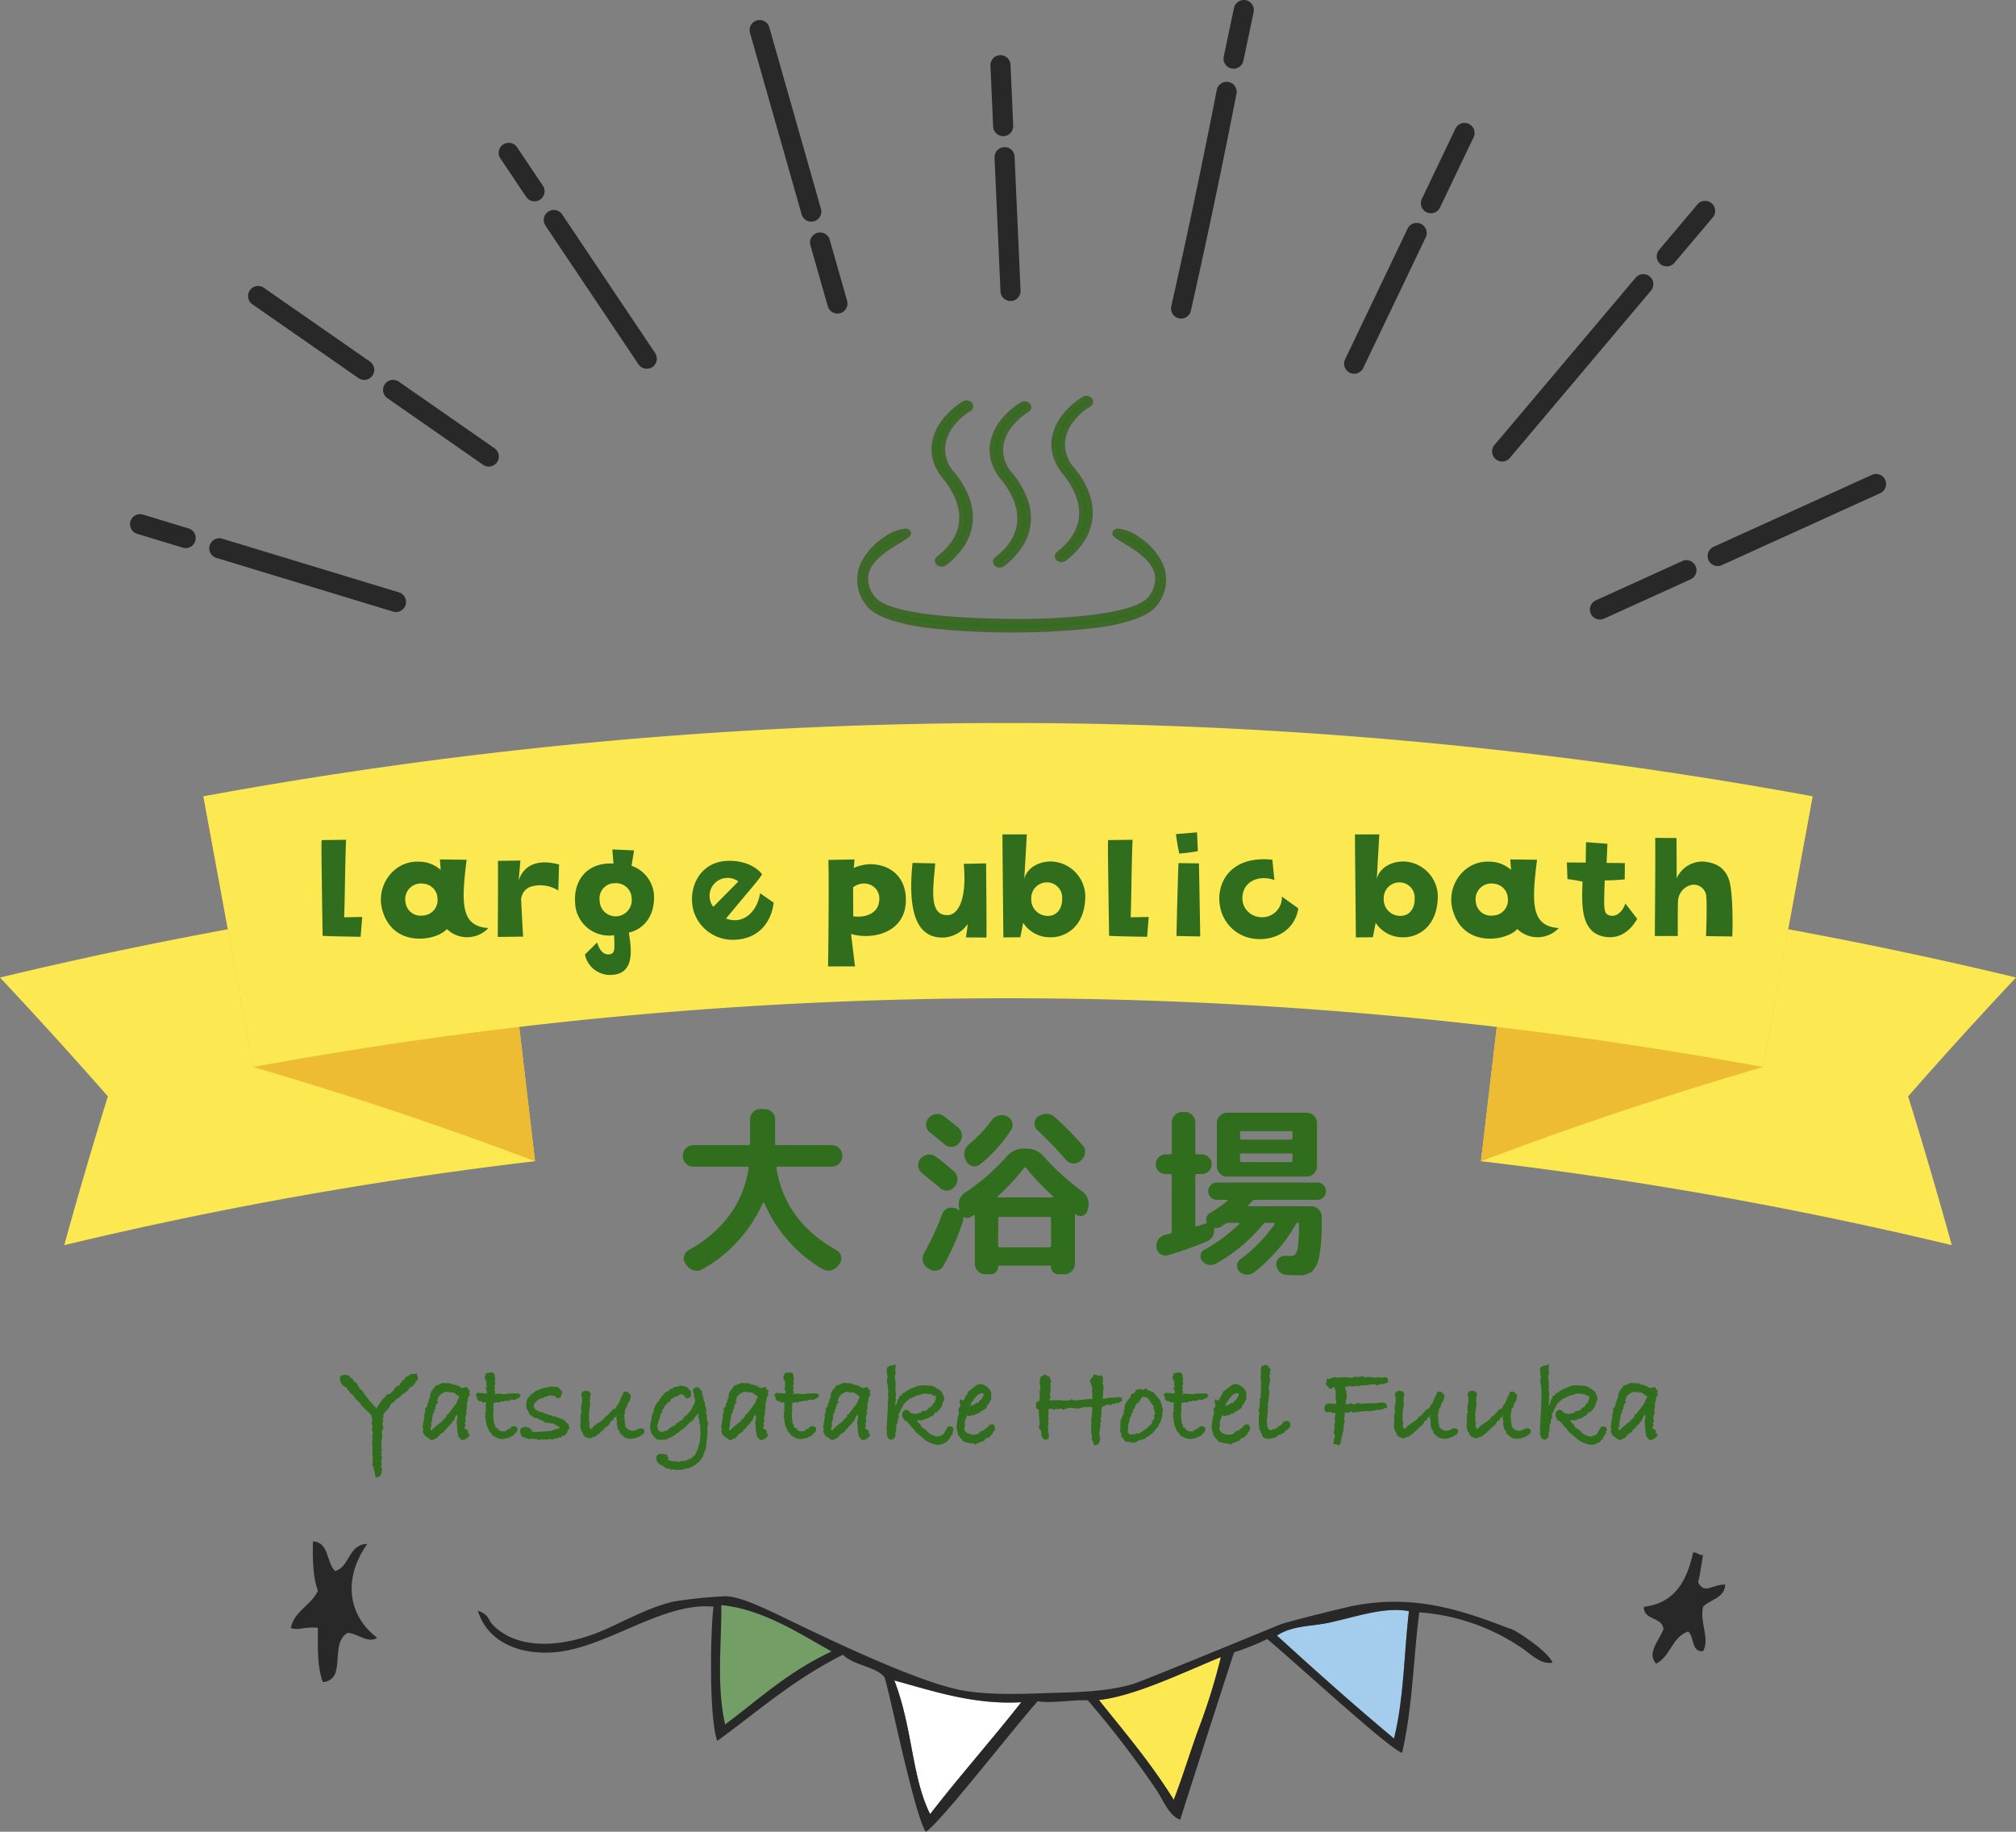 <svg xmlns="http://www.w3.org/2000/svg" width="394.288" height="358.274" viewBox="0 0 394.288 358.274">
  <rect x="0" y="0" width="394.288" height="358.274" fill="#808080" stroke="none"/>
  <defs>
    <style>
      .cls-1 {
        fill: #306e1d;
      }

      .cls-2, .cls-7 {
        fill: #fce952;
      }

      .cls-3 {
        fill: #edbc32;
      }

      .cls-4, .cls-9 {
        fill: #282828;
      }

      .cls-5 {
        fill: #739f66;
      }

      .cls-5, .cls-6, .cls-7, .cls-8, .cls-9 {
        fill-rule: evenodd;
      }

      .cls-6 {
        fill: #fff;
      }

      .cls-8 {
        fill: #a4cced;
      }

      .cls-10 {
        fill: #40682b;
      }
    </style>
  </defs>
  <g id="グループ_1149" data-name="グループ 1149" transform="translate(5106.144 1227.302)">
    <path id="パス_8778" data-name="パス 8778" class="cls-1" d="M4.428-18a1.912,1.912,0,0,1-1.422-.612,2,2,0,0,1-.594-1.44v-.108a2,2,0,0,1,.594-1.44,1.912,1.912,0,0,1,1.422-.612h10.8q.324,0,.324-.288v-4.752a1.94,1.94,0,0,1,.594-1.422,1.94,1.94,0,0,1,1.422-.594h.864a1.94,1.94,0,0,1,1.422.594,1.94,1.94,0,0,1,.594,1.422V-22.5q0,.288.324.288h10.8a1.912,1.912,0,0,1,1.422.612,2,2,0,0,1,.594,1.44v.108a2,2,0,0,1-.594,1.44A1.912,1.912,0,0,1,31.572-18H21.024q-.36,0-.288.324,1.62,10.332,11.736,16.02a1.742,1.742,0,0,1,.9,1.188,1.708,1.708,0,0,1-.288,1.44l-.288.36a2.3,2.3,0,0,1-1.368.936,2.116,2.116,0,0,1-1.62-.216A26.266,26.266,0,0,1,23.094-3.42a28.082,28.082,0,0,1-4.77-7.488.129.129,0,0,0-.126-.072.129.129,0,0,0-.126.072A28.389,28.389,0,0,1,13.122-3.4a27.056,27.056,0,0,1-6.93,5.49,2.122,2.122,0,0,1-1.638.2A2.373,2.373,0,0,1,3.2,1.332L2.916.972a1.708,1.708,0,0,1-.288-1.44,1.742,1.742,0,0,1,.9-1.188q10.116-5.688,11.736-16.02Q15.336-18,14.976-18Zm53.46-1.008-.144-.288a2.316,2.316,0,0,1-.252-1.638,2.5,2.5,0,0,1,.864-1.422,27.858,27.858,0,0,0,4.428-4.68,2.373,2.373,0,0,1,1.35-.954,2.337,2.337,0,0,1,1.638.126l.036.036a1.847,1.847,0,0,1,1.008,1.134A1.671,1.671,0,0,1,66.6-25.2a27.234,27.234,0,0,1-6.084,6.768,1.646,1.646,0,0,1-1.44.324A1.742,1.742,0,0,1,57.888-19.008Zm19.44-.324a71.868,71.868,0,0,0-5.58-5.8,1.7,1.7,0,0,1-.558-1.332,1.655,1.655,0,0,1,.63-1.3l.108-.036a2.606,2.606,0,0,1,1.6-.54,2.228,2.228,0,0,1,1.53.576,63.164,63.164,0,0,1,5.508,5.544,1.92,1.92,0,0,1,.5,1.494,2.077,2.077,0,0,1-.72,1.422l-.18.18a1.813,1.813,0,0,1-1.458.5A1.952,1.952,0,0,1,77.328-19.332Zm3.132,6.12a3.087,3.087,0,0,1,1.1,1.4,2.867,2.867,0,0,1,.126,1.764l-.144.612a1.274,1.274,0,0,1-.864.99,1.283,1.283,0,0,1-1.3-.162l-.072-.036q-.216-.144-.216.144v9.5a1.97,1.97,0,0,1-.612,1.44,1.97,1.97,0,0,1-1.44.612H75.852a1.382,1.382,0,0,1-1.008-.432,1.422,1.422,0,0,1-.432-1.044.191.191,0,0,0-.216-.216H64.3a.191.191,0,0,0-.216.216,1.441,1.441,0,0,1-.432,1.026,1.394,1.394,0,0,1-1.044.45H61.56a1.97,1.97,0,0,1-1.44-.612,1.97,1.97,0,0,1-.612-1.44v-9.36a.177.177,0,0,0-.09-.162.12.12,0,0,0-.162.018.838.838,0,0,1-.216.144.838.838,0,0,0-.216.144,1.325,1.325,0,0,1-1.368.108q-.216-.072-.216.108a1.547,1.547,0,0,1-.108.864A47.188,47.188,0,0,1,53.352,1.4a1.765,1.765,0,0,1-1.242.9,1.9,1.9,0,0,1-1.53-.288L50.22,1.8A2.037,2.037,0,0,1,49.356.5a2.16,2.16,0,0,1,.216-1.548A54.014,54.014,0,0,0,53.1-8.676,1.911,1.911,0,0,1,54.144-9.81a1.98,1.98,0,0,1,1.548-.054l.144.036a1.977,1.977,0,0,1,.54.324q.036.036.108,0a.071.071,0,0,0,.036-.108l-.072-.324A2.751,2.751,0,0,1,57.708-13,40.171,40.171,0,0,0,65.7-19.944a4.366,4.366,0,0,1,3.384-1.584h.576a4.3,4.3,0,0,1,3.348,1.548A46.634,46.634,0,0,0,80.46-13.212ZM74.412-2.52V-7.848a.286.286,0,0,0-.324-.324h-9.72q-.288,0-.288.324V-2.52a.255.255,0,0,0,.288.288h9.72Q74.412-2.232,74.412-2.52Zm.324-9.468q.072,0,.108-.09t-.036-.126a48.275,48.275,0,0,1-5.256-5.544q-.216-.252-.4,0A45.542,45.542,0,0,1,64.008-12.2q-.072.036-.036.126t.108.09ZM50.76-24.66A1.942,1.942,0,0,1,50-25.992a1.843,1.843,0,0,1,.432-1.476l.072-.036a2.1,2.1,0,0,1,1.422-.774,2.117,2.117,0,0,1,1.53.414q2.052,1.584,2.808,2.232a2.077,2.077,0,0,1,.72,1.422,2.1,2.1,0,0,1-.468,1.53l-.108.108a1.858,1.858,0,0,1-1.35.7,2,2,0,0,1-1.458-.486Q51.7-23.94,50.76-24.66ZM49.212-16.7a1.955,1.955,0,0,1-.756-1.35,1.87,1.87,0,0,1,.432-1.494l.036-.036a2.171,2.171,0,0,1,1.4-.774,2.021,2.021,0,0,1,1.548.378q1.512,1.116,3.528,2.88a2.01,2.01,0,0,1,.7,1.422,2.171,2.171,0,0,1-.486,1.53l-.108.108a1.76,1.76,0,0,1-1.332.7,1.907,1.907,0,0,1-1.44-.486Q51.984-14.472,49.212-16.7Zm47.628.144a1.9,1.9,0,0,1-1.368-.558,1.81,1.81,0,0,1-.576-1.35,1.869,1.869,0,0,1,.576-1.368,1.869,1.869,0,0,1,1.368-.576h.9a.255.255,0,0,0,.288-.288v-5.94a1.97,1.97,0,0,1,.612-1.44,1.97,1.97,0,0,1,1.44-.612h.54a1.912,1.912,0,0,1,1.422.612,2,2,0,0,1,.594,1.44v5.94q0,.288.324.288h.936a1.869,1.869,0,0,1,1.368.576,1.869,1.869,0,0,1,.576,1.368,1.81,1.81,0,0,1-.576,1.35,1.9,1.9,0,0,1-1.368.558h-.936q-.324,0-.324.288v9.72q0,.288.324.216,1.08-.36,1.584-.54h.108a.232.232,0,0,0,.18-.324,1.335,1.335,0,0,1,.036-1.008,1.5,1.5,0,0,1,.684-.756,25.9,25.9,0,0,0,3.384-2.376.071.071,0,0,0,.036-.108.115.115,0,0,0-.108-.072h-2.016a1.608,1.608,0,0,1-1.206-.5,1.655,1.655,0,0,1-.486-1.188,1.655,1.655,0,0,1,.486-1.188,1.608,1.608,0,0,1,1.206-.5H126.5a1.608,1.608,0,0,1,1.206.5,1.655,1.655,0,0,1,.486,1.188,1.655,1.655,0,0,1-.486,1.188,1.608,1.608,0,0,1-1.206.5H114.336a.733.733,0,0,0-.54.216q-.252.288-.828.864-.18.18.108.18h12.24a1.97,1.97,0,0,1,1.44.612,1.97,1.97,0,0,1,.612,1.44v.9a34.867,34.867,0,0,1-.486,6.768,5.368,5.368,0,0,1-1.4,3.024,4.26,4.26,0,0,1-2.754.756q-.468,0-2.268-.072a1.94,1.94,0,0,1-1.35-.612,2.234,2.234,0,0,1-.63-1.4,1.544,1.544,0,0,1,.5-1.26,1.706,1.706,0,0,1,1.3-.468q.4.036,1.008.036a1.155,1.155,0,0,0,.954-.378,3.89,3.89,0,0,0,.486-1.692,31.619,31.619,0,0,0,.18-3.942V-6.8q0-.216-.252-.216a.354.354,0,0,0-.324.18,28.532,28.532,0,0,1-3.564,5.076,31.275,31.275,0,0,1-4.68,4.464,2.17,2.17,0,0,1-1.458.414,2.1,2.1,0,0,1-1.386-.63,1.447,1.447,0,0,1-.432-1.224,1.577,1.577,0,0,1,.648-1.152,29.483,29.483,0,0,0,6.66-6.84.143.143,0,0,0,.018-.18.173.173,0,0,0-.162-.108h-1.548a.584.584,0,0,0-.5.252,32.614,32.614,0,0,1-9.18,7.7,2.187,2.187,0,0,1-1.494.252,2.108,2.108,0,0,1-1.278-.756,1.332,1.332,0,0,1-.306-1.17,1.374,1.374,0,0,1,.7-.99A32.516,32.516,0,0,0,111.24-6.8q.072-.036.018-.126a.152.152,0,0,0-.126-.09h-2.016a1.079,1.079,0,0,0-.576.18,10.366,10.366,0,0,1-.9.576,1.522,1.522,0,0,1-1.08.252.223.223,0,0,0-.252.252,2.364,2.364,0,0,1-.288,1.4,2.09,2.09,0,0,1-1.044.936,67.6,67.6,0,0,1-7.7,2.736,1.694,1.694,0,0,1-1.458-.234A1.718,1.718,0,0,1,95.04-2.16v-.072a2.14,2.14,0,0,1,.4-1.566,2.155,2.155,0,0,1,1.332-.882q.144-.036.468-.108T97.7-4.9a.37.37,0,0,0,.324-.4v-10.98a.255.255,0,0,0-.288-.288Zm12.024-11.988h15.552a1.94,1.94,0,0,1,1.422.594,1.94,1.94,0,0,1,.594,1.422v8.424a2,2,0,0,1-.594,1.44,1.912,1.912,0,0,1-1.422.612H108.864a1.912,1.912,0,0,1-1.422-.612,2,2,0,0,1-.594-1.44v-8.424a1.94,1.94,0,0,1,.594-1.422A1.94,1.94,0,0,1,108.864-28.548Zm12.78,9.324V-20.3a.255.255,0,0,0-.288-.288h-9.648q-.324,0-.324.288v1.08a.286.286,0,0,0,.324.324h9.648Q121.644-18.9,121.644-19.224Zm0-4.392v-1.008q0-.324-.288-.324h-9.648a.286.286,0,0,0-.324.324v1.008a.286.286,0,0,0,.324.324h9.648Q121.644-23.292,121.644-23.616Z" transform="translate(-4975 -981.109)"/>
    <path id="パス_6522" data-name="パス 6522" class="cls-2" d="M104.636,227.127a790.639,790.639,0,0,0-92.069,16.416q4.016-14.561,8.531-29.1Q10.782,202.7,0,191.2a844.32,844.32,0,0,1,98.337-17.533q3.15,26.731,6.3,53.464" transform="translate(-5106.144 -1227.303)"/>
    <path id="パス_6523" data-name="パス 6523" class="cls-3" d="M104.636,227.127Q77.829,216.972,49.509,208.7q-4.863-26.475-9.727-52.948,30.012,7.929,58.555,17.908,3.15,26.731,6.3,53.464" transform="translate(-5106.144 -1227.303)"/>
    <path id="パス_6524" data-name="パス 6524" class="cls-2" d="M289.652,227.127a790.639,790.639,0,0,1,92.069,16.416q-4.016-14.561-8.531-29.1,10.314-11.75,21.1-23.249a844.319,844.319,0,0,0-98.337-17.533q-3.15,26.731-6.3,53.464" transform="translate(-5106.144 -1227.303)"/>
    <path id="パス_6525" data-name="パス 6525" class="cls-3" d="M289.652,227.127q26.807-10.155,55.127-18.424l9.726-52.948q-30.011,7.929-58.554,17.908-3.15,26.731-6.3,53.464" transform="translate(-5106.144 -1227.303)"/>
    <path id="パス_6526" data-name="パス 6526" class="cls-2" d="M344.779,208.7a817.133,817.133,0,0,0-295.269,0q-4.863-26.474-9.727-52.948a870.94,870.94,0,0,1,314.723,0q-4.865,26.474-9.727,52.948" transform="translate(-5106.144 -1227.303)"/>
    <path id="パス_6527" data-name="パス 6527" class="cls-4" d="M36.312,107.207a1.937,1.937,0,0,1-.57-.086l-8.907-2.706a1.965,1.965,0,1,1,1.14-3.761l8.906,2.707a1.965,1.965,0,0,1-.569,3.846" transform="translate(-5106.144 -1227.303)"/>
    <path id="パス_6528" data-name="パス 6528" class="cls-4" d="M77.446,119.706a1.9,1.9,0,0,1-.573-.084L42.351,109.133a1.965,1.965,0,1,1,1.142-3.76l34.522,10.489a1.964,1.964,0,0,1-.569,3.844" transform="translate(-5106.144 -1227.303)"/>
    <path id="パス_6529" data-name="パス 6529" class="cls-4" d="M71.237,74.31a1.952,1.952,0,0,1-1.122-.353L49.341,59.506a1.965,1.965,0,0,1,2.244-3.226L72.36,70.732a1.966,1.966,0,0,1-1.123,3.578" transform="translate(-5106.144 -1227.303)"/>
    <path id="パス_6530" data-name="パス 6530" class="cls-4" d="M95.593,91.255a1.964,1.964,0,0,1-1.121-.351l-18.68-13a1.965,1.965,0,1,1,2.243-3.226l18.681,13a1.965,1.965,0,0,1-1.123,3.578" transform="translate(-5106.144 -1227.303)"/>
    <path id="パス_6531" data-name="パス 6531" class="cls-4" d="M104.54,39.377a1.957,1.957,0,0,1-1.633-.869l-5.019-7.483a1.965,1.965,0,1,1,3.263-2.189l5.019,7.482a1.964,1.964,0,0,1-.536,2.725,1.943,1.943,0,0,1-1.094.334" transform="translate(-5106.144 -1227.303)"/>
    <path id="パス_6532" data-name="パス 6532" class="cls-4" d="M126.5,72.123a1.975,1.975,0,0,1-1.635-.872L106.677,44.13a1.966,1.966,0,1,1,3.265-2.191l18.191,27.122a1.967,1.967,0,0,1-1.631,3.062" transform="translate(-5106.144 -1227.303)"/>
    <path id="パス_6533" data-name="パス 6533" class="cls-4" d="M158.672,43.357a1.964,1.964,0,0,1-1.888-1.428l-10.1-35.5a1.964,1.964,0,1,1,3.778-1.075l10.1,35.5a1.962,1.962,0,0,1-1.351,2.426,2.008,2.008,0,0,1-.539.075" transform="translate(-5106.144 -1227.303)"/>
    <path id="パス_6534" data-name="パス 6534" class="cls-4" d="M163.783,61.33A1.964,1.964,0,0,1,161.9,59.9L158.5,47.977a1.964,1.964,0,0,1,3.778-1.077l3.393,11.927a1.964,1.964,0,0,1-1.351,2.427,2.028,2.028,0,0,1-.54.076" transform="translate(-5106.144 -1227.303)"/>
    <path id="パス_6535" data-name="パス 6535" class="cls-4" d="M196.2,26.632a1.963,1.963,0,0,1-1.96-1.878l-.53-11.908a1.964,1.964,0,0,1,3.925-.175l.529,11.908a1.963,1.963,0,0,1-1.876,2.051c-.028,0-.058,0-.088,0" transform="translate(-5106.144 -1227.303)"/>
    <path id="パス_6536" data-name="パス 6536" class="cls-4" d="M197.634,58.876A1.962,1.962,0,0,1,195.675,57l-1.164-26.161a1.963,1.963,0,0,1,1.875-2.05,1.916,1.916,0,0,1,2.049,1.875L199.6,56.825a1.962,1.962,0,0,1-1.875,2.049c-.028,0-.058,0-.088,0" transform="translate(-5106.144 -1227.303)"/>
    <path id="パス_6537" data-name="パス 6537" class="cls-4" d="M241.264,13.434a2.015,2.015,0,0,1-.407-.041,1.964,1.964,0,0,1-1.518-2.327l2-9.5a1.964,1.964,0,0,1,3.845.808l-2,9.5a1.964,1.964,0,0,1-1.921,1.56" transform="translate(-5106.144 -1227.303)"/>
    <path id="パス_6538" data-name="パス 6538" class="cls-4" d="M231,62.31a2.012,2.012,0,0,1-.433-.046,1.968,1.968,0,0,1-1.487-2.348c3.245-14.472,6.151-28.3,8.887-42.289a1.964,1.964,0,1,1,3.854.755c-2.741,14.019-5.655,27.887-8.907,42.394A1.961,1.961,0,0,1,231,62.31" transform="translate(-5106.144 -1227.303)"/>
    <path id="パス_6539" data-name="パス 6539" class="cls-4" d="M279.858,41.709a1.964,1.964,0,0,1-1.771-2.81l6.57-13.743a1.965,1.965,0,1,1,3.544,1.7l-6.568,13.737a1.967,1.967,0,0,1-1.775,1.118" transform="translate(-5106.144 -1227.303)"/>
    <path id="パス_6540" data-name="パス 6540" class="cls-4" d="M264.843,73.1a1.965,1.965,0,0,1-1.771-2.814L275.3,44.717a1.965,1.965,0,0,1,3.545,1.7L266.618,71.988a1.974,1.974,0,0,1-1.775,1.116" transform="translate(-5106.144 -1227.303)"/>
    <path id="パス_6541" data-name="パス 6541" class="cls-4" d="M325.989,52.1a1.963,1.963,0,0,1-1.5-3.23l7.533-8.93a1.965,1.965,0,0,1,3,2.536l-7.534,8.926a1.958,1.958,0,0,1-1.5.7" transform="translate(-5106.144 -1227.303)"/>
    <path id="パス_6542" data-name="パス 6542" class="cls-4" d="M293.788,90.273a1.964,1.964,0,0,1-1.5-3.233l27.569-32.675a1.964,1.964,0,1,1,3,2.533L295.291,89.576a1.963,1.963,0,0,1-1.5.7" transform="translate(-5106.144 -1227.303)"/>
    <path id="パス_6543" data-name="パス 6543" class="cls-4" d="M335.94,110.716a1.964,1.964,0,0,1-.815-3.752L366.07,92.9a1.965,1.965,0,1,1,1.628,3.576L336.752,110.54a1.922,1.922,0,0,1-.812.176" transform="translate(-5106.144 -1227.303)"/>
    <path id="パス_6544" data-name="パス 6544" class="cls-4" d="M312.921,121.18a1.965,1.965,0,0,1-.815-3.753l16.913-7.685a1.964,1.964,0,0,1,1.625,3.577L313.734,121a1.943,1.943,0,0,1-.813.177" transform="translate(-5106.144 -1227.303)"/>
    <path id="パス_6545" data-name="パス 6545" class="cls-5" d="M162.638,323.014c-8.717,4.116-14.248,9.391-20.822,14.287-1.721-7.637-.68-15.745-.745-23.347,8.123.791,15.358,5.609,21.567,9.06" transform="translate(-5106.144 -1227.303)"/>
    <path id="パス_6546" data-name="パス 6546" class="cls-6" d="M174.916,328.687c7.913,2.182,15.626,4.773,24.822,4.265-5.769,7.355-12.129,14.495-17.819,21.878-3.619-7.185-3.389-16.785-7-26.143" transform="translate(-5106.144 -1227.303)"/>
    <path id="パス_6547" data-name="パス 6547" class="cls-7" d="M214.932,332.51c7.009-.779,16.274-5.3,23.853-8.4a119.384,119.384,0,0,1-4.4,14.124c-1.662,4.575-3.065,9.226-4.822,13.8-4.513-7.28-9.638-13.263-14.631-19.522" transform="translate(-5106.144 -1227.303)"/>
    <path id="パス_6548" data-name="パス 6548" class="cls-8" d="M275.561,315.131c-.979,8.3-.955,16.973-2.923,24.917-7.752-6.468-15.348-13.255-22.9-20.145,3.111-2.028,6.8-1.757,10.365-2.546,5.592-1.244,10.648-3.093,15.459-2.226" transform="translate(-5106.144 -1227.303)"/>
    <path id="パス_6549" data-name="パス 6549" class="cls-9" d="M295.325,318.578c-9.587-3.722-19.119-6.913-31.194-4.369-1.954.412-12.6,3.059-13.75,3.533-7.59,3.115-26.761,11-28.681,11.6-5.285,1.638-11.721,1.645-17.024,1.826-5.765.2-11.495.358-16.478-.539-10.436-1.877-34.447-14.142-38.2-15.809-2.348-1.043-5.549-2.511-8.095-2.611a93.428,93.428,0,0,0-10.231,1.058c-5.7,1.382-10.592,4.478-15.233,6.239-7.546,2.858-15.478,2.969-20.03-1.664-.914-.931-.783-2.1-2.953-2.786,2.013,6.428,8.524,8.58,14.8,8.135,10.227-.727,21.358-9.945,31.3-8.927-.574,3.78-.973,21.486.726,26.245,7.91-5.719,14.666-11.86,24.571-16.851,2.118,2.112,6.278,2.254,8.066,4.306.628.719,5.7,26.455,8.127,30.315,2.533-1.349,16.3-19.174,21.893-25.521,3.028.455,6.638-.32,9.815-.181a190.968,190.968,0,0,1,13.432,17.547c1.427,2.137,2.482,5.078,4.635,5.794,1.131-3.578,8.138-25.412,10.541-32.739a47.192,47.192,0,0,0,6.488-2.591c6.571,5.521,23.549,21.24,26.365,22.263,2.058-8.709,2.244-19.008,3.372-27.486a40.893,40.893,0,0,1,20.031,6.96c1.752,1.14,3.616,3.3,6.026,2.881-.976-2.453-8.258-7.018-8.326-6.624M141.816,337.3c-1.72-7.637-.68-15.746-.744-23.347,8.123.791,15.357,5.609,21.566,9.06-8.717,4.116-14.248,9.391-20.822,14.287m40.1,17.53c-3.619-7.185-3.389-16.785-7-26.143,7.913,2.182,15.626,4.773,24.822,4.264-5.769,7.356-12.129,14.495-17.819,21.879m52.467-16.594c-1.662,4.574-3.065,9.225-4.822,13.8-4.513-7.28-9.638-13.263-14.631-19.522,7.009-.779,16.274-5.3,23.852-8.4a119.266,119.266,0,0,1-4.4,14.125m38.253,1.811c-7.752-6.468-15.349-13.255-22.9-20.145,3.111-2.028,6.8-1.757,10.364-2.546,5.592-1.245,10.649-3.093,15.46-2.226-.979,8.3-.955,16.972-2.923,24.917" transform="translate(-5106.144 -1227.303)"/>
    <path id="パス_6550" data-name="パス 6550" class="cls-9" d="M61.211,301.494c3.226.158,2.567,4.2,4.349,5.8,2.959-.9,2.5-5.228,6.279-5.313-4.678,6.541-3.981,13.875,1.932,18.354-1.834,1.235-3.754-.876-5.8-.965-3.653,2.227.006,9.134-4.83,9.659-1.072-2.792-1.023-6.7-.965-10.626-2.428-.317-3.9.608-5.314,0,.788-3.4,3.982-4.393,5.314-7.245-.959-2.582-1.064-6.022-.969-9.66" transform="translate(-5106.144 -1227.303)"/>
    <path id="パス_6551" data-name="パス 6551" class="cls-9" d="M331.142,303.655c.867-.062,1.02.59,1.934.483-.321,1.773-.514,3.671-.966,5.313,1.213,2.522,2.8.4,5.311.483-.166,2.734-2.945,2.85-4.345,4.347-.676,3.262,1.419,6.295,0,8.7-2.383.129-1.659-2.851-2.9-3.864-3.168,1.017-3.453,4.919-6.28,6.277-1.9-2.084.653-4.574,1.449-6.761-.275-2.462-3.86-1.614-3.863-4.347,6.064-.7,8.449-5.073,9.658-10.626" transform="translate(-5106.144 -1227.303)"/>
    <path id="パス_8777" data-name="パス 8777" class="cls-1" d="M-133.238-20.956c-.062,1.24-.062,1.4.186,18.724,2.015.124,7.44.186,7.44.186l.31-3.875-3.534.062c.155-3.5.124-8.122.372-15.159Zm28.365,3.844-5.239-.062.155,2.046a6.409,6.409,0,0,0-4.371-1.612c-4.867-.155-8.308,4.743-7.068,9.362,2.046,7.657,10.664,6.138,12.648,3.813a5.707,5.707,0,0,0,8.122-.186C-105.9-4.123-106.02-8.215-104.873-17.112ZM-113.491-6.2a2.957,2.957,0,0,1-3.348-2.635,3.065,3.065,0,0,1,3.472-3.6,2.984,2.984,0,0,1,2.79,2.914A3.006,3.006,0,0,1-113.491-6.2Zm18.786-6.851.341-3.906-4.4.062c.062,2.945-.031,14.88-.031,14.88l4.96-.062c-.062-.744-.4-7.44-.4-7.44.465-2.077,1.829-2.48,3.441-2.6A6.7,6.7,0,0,1-86.955-11.1l.155-5.084C-91.326-17.391-93.806-15.81-94.705-13.051Zm22.072-2.883.5-3.007-4.247-.186.217,2.759c-5.394-.279-7.812,3.534-7.5,7.657a6.628,6.628,0,0,0,7.626,6.355C-75.95.31-75.733,1.4-77.221,1.4-78.771,1.4-79.36-.93-79.36-.93l-2.387,2.356a5.041,5.041,0,0,0,4.774,4c4.836.031,4.464-4.4,3.813-8.277,2.728-.651,4.805-2.914,4.929-6.51A6.54,6.54,0,0,0-72.633-15.934Zm-2.945,9.889a3.125,3.125,0,0,1-3.286-3.038,2.974,2.974,0,0,1,2.976-3.441A3.051,3.051,0,0,1-72.6-9.548,3.172,3.172,0,0,1-75.578-6.045Zm23.5,4.557c4.092-.279,6.727-3.1,7.254-7.223l-2.666-1.86c-.527,3.5-3.193,6.262-6.665,4.96,5.673-6.851,5.8-6.82,7.068-8.649-1.333-1.767-4.185-2.883-7.254-2.6-5.053.4-7.471,5.518-6.076,10.013A8,8,0,0,0-52.08-1.488Zm-3.875-11.377a3.532,3.532,0,0,1,4.216,0l-4.9,4.96A3.509,3.509,0,0,1-55.955-12.865ZM-25.2-16.213a8.06,8.06,0,0,0-3.968.713c.062-.744.155-1.674.155-1.674l-5.115.093c.155,5.642-.062,20.832-.062,20.832h5.27L-29.7-2.6c4.061,1.209,10.6-.124,10.726-6.479C-18.879-12.927-21.111-15.81-25.2-16.213Zm.992,7.223C-24.4-6.82-26.567-5.7-29.264-6.045l-.031-5.673a3.444,3.444,0,0,1,2.6-.713A2.912,2.912,0,0,1-24.211-8.99Zm12.431,7.1a6.21,6.21,0,0,0,4.9-2.635c0,.31-.341,2.6-.341,2.6l4,.031c.062-.775-.062-14.508-.062-14.508l-4.371.093C-6.913-8-9.455-6.231-10.788-6.293c-3.875.186-2.759-5.735-2.449-10.106l-4.433-.093C-18.879-4.681-15.624-1.86-11.78-1.891ZM9.548-16.771c-2.294-.062-4.774,1.085-5.363,3.379l.5-8.68H-.093c.031,4.433.186,20.15.186,20.15L3.41-1.953l.558-2.821A6.225,6.225,0,0,0,8.99-1.953c2.883.186,6.727-1.674,7.1-7.254A6.908,6.908,0,0,0,9.548-16.771Zm-.9,10.633a3.2,3.2,0,0,1-3.1-3.41,3.056,3.056,0,0,1,2.883-3.131A2.97,2.97,0,0,1,11.594-9.61C11.656-7.223,10.23-6.014,8.649-6.138ZM20.584-20.956c-.062,1.24-.062,1.4.186,18.724,2.015.124,7.44.186,7.44.186l.31-3.875-3.534.062c.155-3.5.124-8.122.372-15.159ZM33.945-2.2l4.65.093c0-.806-.248-14.291-.248-14.291l-4-.062C34.224-14.136,33.945-2.2,33.945-2.2Zm-.093-19.933a36.237,36.237,0,0,0,.651,3.813c1.426-.093,3.627-.465,3.627-.465l-.155-3.689ZM53.1-13.144l-.4-3.968c-8.432-.9-11.067,4.836-10.23,9.114a7.7,7.7,0,0,0,7.192,6.386c3.627.248,7.44-1.7,8.122-5.983L54.56-9.92a3.853,3.853,0,0,1-4.495,4,3.7,3.7,0,0,1-3.224-3.534C46.81-13.02,50.22-14.2,53.1-13.144Zm25.389-3.627c-2.294-.062-4.774,1.085-5.363,3.379l.5-8.68H68.851c.031,4.433.186,20.15.186,20.15l3.317-.031.558-2.821a6.225,6.225,0,0,0,5.022,2.821c2.883.186,6.727-1.674,7.1-7.254A6.908,6.908,0,0,0,78.492-16.771Zm-.9,10.633a3.2,3.2,0,0,1-3.1-3.41,3.056,3.056,0,0,1,2.883-3.131A2.97,2.97,0,0,1,80.538-9.61C80.6-7.223,79.174-6.014,77.593-6.138ZM104.47-17.112l-5.239-.062.155,2.046a6.409,6.409,0,0,0-4.371-1.612C90.148-16.9,86.707-12,87.947-7.378,89.993.279,98.611-1.24,100.6-3.565a5.707,5.707,0,0,0,8.122-.186C103.447-4.123,103.323-8.215,104.47-17.112ZM95.852-6.2A2.957,2.957,0,0,1,92.5-8.835a3.065,3.065,0,0,1,3.472-3.6,2.984,2.984,0,0,1,2.79,2.914A3.006,3.006,0,0,1,95.852-6.2Zm22.072,4.185c2.759.372,4.774-1.178,6.138-3.534l-2.325-3.007c-.31,1.023-1.333,2.635-2.852,2.387-1.488-.248-1.364-1.209-1.178-6.913,1.209.062,3.906-.186,3.906-.186l.031-3.193-3.565-.031.155-3.751-4.185-.31-.062,4-3.689-.031.124,3.255c1.395.155,2.945.5,2.945.5C113.243-8.587,112.809-2.7,117.924-2.015ZM137.3-16.74a5.518,5.518,0,0,0-5.518,3.255l-.031-7.874-4.185-.031c.093.682-.062,19.189-.062,19.189H132s-.031-4.96.031-6.665a3.4,3.4,0,0,1,2.759-3.348,2.472,2.472,0,0,1,2.79,2.48c.155,2.046-.062,7.564-.062,7.564l5.146.062c.155-4.991-.093-9.517-.651-11.1C141.081-15.841,139.19-16.461,137.3-16.74Z" transform="translate(-4910 -1042.028)"/>
    <path id="パス_8779" data-name="パス 8779" class="cls-1" d="M15.594-11.592q0,.138-.253.345a.676.676,0,0,0-.276.46,1.213,1.213,0,0,1-.322.368q-.069.276-.46.345l-.414.322-.3.552h-.23a2.2,2.2,0,0,1-.414.437q-.069.023-.391.184l-.483.529-.644.46-.207.069-.207.368-.506.3-.253.253-.23.575-.851.943-.276.414-.115.23.138.23L8.717-3.8l.115.391-.184.529.046.322.161.644a1.236,1.236,0,0,0-.345.759,3.022,3.022,0,0,0,.057.483,3.012,3.012,0,0,1,.057.46L8.441.805l.046.575L8.4,1.587l.161.828-.184.276.161.414L8.4,3.312l.092.184a.659.659,0,0,1,.069.3V3.91L8.4,4.485l.138.621-.207.437.207.276V5.98a2.367,2.367,0,0,1-.265,1.3,1.084,1.084,0,0,1-.954.379l-.207-1.1L6.9,5.888l-.023-.437-.3-.184.207-.46-.092-.322.092-.69-.138-.736.069-.575V2.323a.989.989,0,0,1-.023-.184.676.676,0,0,1,.023-.161V1.84L6.6.782,6.716.276,6.647-.276l.138-.92-.207-.368.115-.552L6.67-2.553l-.184-.414a1.74,1.74,0,0,0,.184-.644.376.376,0,0,0-.046-.207l-.092-.414-.138-.391-.23-.184-.138-.207A4.034,4.034,0,0,1,4.991-6.026l-.368-.23-.322-.6-.92-.828L3.2-8l-.368-.46-.69-.552v-.23l-.345-.23q-.092-.575-.483-.575a1.777,1.777,0,0,1-.966-1.61l.115-.6H.736a.767.767,0,0,1,.506-.138,3.31,3.31,0,0,1,.966.207l.161.368.368.115.414.644.6.437.023.207.483.759.345.253L5.865-7.659l.414.529q.828.851,1.288,1.38v-.069a.872.872,0,0,1,.276-.575l-.023.115a1.926,1.926,0,0,1,.391-.6.813.813,0,0,1,.322-.506,1.489,1.489,0,0,1,.437-.506l.207-.092.069-.092a.808.808,0,0,1,.828-.6l.046.092.207-.391q.276-.069.23-.069.207-.253.345-.414l.161-.3a1.5,1.5,0,0,1,.989-.6v-.276l.161-.184.23-.184.138-.483a.208.208,0,0,0,.184.115q.207,0,.368-.552l.69-.3.368-.368.644.046.483-.138.207.483A3.393,3.393,0,0,1,15.594-11.592ZM25.829-9.315l-.23.3.184.552-.3.345-.115.483-.069.115.046.115a.656.656,0,0,1-.161.483l-.046.069v.092a.764.764,0,0,1,.069.3.4.4,0,0,1-.023.161l.023.092-.092.253.069.276L25-5.5l.069.322.138.161L25-4.83v.368l-.161.368.115.368-.138.184.23.161-.322.529-.023.069.23.046-.161.529v.092a1.092,1.092,0,0,1-.023.253l.023.069.368.046.3.46-.161.345.253-.023a1.481,1.481,0,0,1,.161.483l-.345.345a1.982,1.982,0,0,1-.46.322l-.391.207L24.38.276l-.23.138-.713-.828V-.805a2.976,2.976,0,0,1-.138-.851v-.138l-.138-1.357.184-.966-.138-.552-.391.644-.207.6-.184.092-.322.506-.575.529-.161.276-.506.437-.115.3-.736.46-.782.874-.437.092-.3.23a1.067,1.067,0,0,1-.874-.437,1.676,1.676,0,0,1-1.081-1.449l.115-.069-.023-.138L16.606-2l-.138-.3.138-.322.046-.483.161-.759v-.092a.2.2,0,0,1-.023-.092.757.757,0,0,1,.046-.23.478.478,0,0,1-.023-.184,1.765,1.765,0,0,1,.138-.529l.161-.069a.329.329,0,0,1-.138-.253A.32.32,0,0,1,17-5.451a.51.51,0,0,1-.023-.161.442.442,0,0,1,.276-.414,1.376,1.376,0,0,1,.253-.46l-.115-.184.276-.345v-.092a1.249,1.249,0,0,1,.3-.805l-.023-.414.092-.092v-.069a.177.177,0,0,1-.023-.069.312.312,0,0,1,.092-.23v-.138a3.01,3.01,0,0,1,.483-.69,4.773,4.773,0,0,0,.575-.805l.115.115.253-.115.115-.046.759-.345,1.771.092v.161l.552.115a.681.681,0,0,1,.69.345.676.676,0,0,1,.023-.161v-.092l.483.437.437.092.828-.207.3.575Zm-2.185,1.2-.092-.161-.184-.046L22.655-8.9l-.46-.069h-.368l-.046-.046-.184.069-.207-.115h-.6l.069.092-.529.184-.092.115-.069.023a3.314,3.314,0,0,0-.575.575l-.161.552-.092.207.23.322-.391.3.046.092a1.7,1.7,0,0,0-.253.851l-.184.23v.414l-.184.207-.046.207-.069.046v.322l-.069.115a1.652,1.652,0,0,1-.046.437l.046.115-.207.437.092.138-.161.23.161.437-.253.322.046.437v.069l.092.046.115-.023a2.8,2.8,0,0,1,.23-.207l-.046-.184L18.814-2l.069-.161,1.357-1.1.138-.046.161-.391a2.654,2.654,0,0,0,.391-.184l.138-.368h.184l-.069-.391.322-.046a1.6,1.6,0,0,1,.149-.23,2.356,2.356,0,0,1,.219-.253l1.173-1.564.184-.345-.023-.092.161-.253.046-.253.207-.184Zm11.983-.138q0,.207-.414.391a.783.783,0,0,1-.345.207,3.116,3.116,0,0,0-.46.23l-.483-.161a1.529,1.529,0,0,1-.943.276l-.276-.069L32.5-7.2h-.621l-.391.253A1.413,1.413,0,0,0,31-7.038a1.039,1.039,0,0,1-.322.092.572.572,0,0,1-.253-.069l-.069.874.023.644-.069.8.046.874.069.414v.322l.322.69a.221.221,0,0,0-.069.161q0,.161.506.253l.046.276.161.069.276.184.184.138a1.938,1.938,0,0,1,.322-.046,1.3,1.3,0,0,1,.414.069,2.544,2.544,0,0,0,.391-.322.608.608,0,0,1,.391-.184h.069a.177.177,0,0,0,.069.023,1.058,1.058,0,0,1,.736-.575,1.138,1.138,0,0,1,.8.3v.161A.93.93,0,0,1,34.5-.9a1.112,1.112,0,0,1-.874.621l-.276.253h-.3l-.529.138a2.315,2.315,0,0,1-.529.046A.965.965,0,0,1,31.6.069h-.3L30.5-.368l-.207-.069-.483-.644-.276-.3-.506-1.15-.184-1.081.046-.276L28.7-4.14l.115-.322L28.7-4.968l.161-.161.046-.3L28.842-5.7l.046-.414L28.8-6.486l.115-.115v-.368l-.161-.069-.437.092-.414-.3H27.83q-.69,0-.69-.736V-8.05l-.276-.437L27.3-8.9l.575.092.3-.046.437.115h.483V-9.2l-.3-.644.3-.161-.115-.345L29-11.063l-.184-.3a.877.877,0,0,1-.161-.46.7.7,0,0,1,.115-.414l.069-.322.184-.184a5.745,5.745,0,0,1,.828-.115.7.7,0,0,1,.8.667l-.069.115a.713.713,0,0,1,.138.391.691.691,0,0,1-.023.115l-.046.138-.023.161.092.3-.023.115.046.322-.207.276.115.46-.092.552.184.207-.184.414.713-.092,1.265.115,1.012-.161.345.023.115-.023h.9Q35.627-8.763,35.627-8.257Zm9.591,6.371-.276.322-.253.6-.184.138-.161.322-.46.046-.3.3h-.46l-.276.23L42.6,0l-.3.069V.253L41.446.184l-.368.023L40.8.345l-.23-.138q.23-.023.368-.023-.184.023-1.1.092L39.767.253,39.583.23l-.3.161a2.187,2.187,0,0,0-.506-.207q-.506-.046-.667-.046h-.184a2.443,2.443,0,0,0-.345-.023.817.817,0,0,0-.368.092L36.892,0l-.184-.046a.9.9,0,0,1-.253-.069Q35.6-.207,35.6-1.541v-.207l.437-.322.552-.207.414.207h.322V-2a.716.716,0,0,1,.368.368l.184.023v.3l.3.069.069.046,2.944-.184.713-.115h.069l.046-.115.322-.046.046-.069a2.912,2.912,0,0,0,.9-.276l.023-.115a.9.9,0,0,1-.092-.161l-.115.023-.3-.23H42.6l-.115-.161.069-.092-.253.046L42.113-2.9a.807.807,0,0,1-.23.023,1.655,1.655,0,0,1-.6-.115h-.207l-.161-.069-.322.115-.184-.207h-.069L40.02-3.4l-.713-.276-.23-.184L38.2-4.025l-.092-.161L37.467-4.6l-.345-.759-.276-.391-.092-1.2.092-.138A1.635,1.635,0,0,1,37.214-8a.575.575,0,0,0,.345-.529L37.9-8.6a.9.9,0,0,1,.368-.345l.345-.276,1.449-.552.253-.069.46-.046.759-.207,1.449.092.046.115a1.143,1.143,0,0,1,.46.368v.115l.368.23-.161.552-.046.207a.636.636,0,0,1-.644.575.665.665,0,0,1-.621-.391V-8.3l-.276-.023-.322.092-.3-.207-.161.115a.919.919,0,0,0-.552.184,1.017,1.017,0,0,0-.667.276h-.3l-.207.161-.322.069-.046.046-.138.069-.207.207-.069.023-.207.322-.253.138a2.847,2.847,0,0,0-.115.506,1.2,1.2,0,0,0,.08.426.68.68,0,0,0,.311.219v.115l.3.161a1.814,1.814,0,0,1,.552.3h.46l.3.253.529.069.207.138.9.253L42-4.14,42.09-4.3a1.84,1.84,0,0,1,.805.276l.414.069.046.161h.368l.644.368a1.213,1.213,0,0,0,.506.552l.253.161-.069.276a.829.829,0,0,1,.161.483Zm14.674.552a1.055,1.055,0,0,1-.414.667L59.294-.6l-.161.207-.414.115q-.115.161-.23.161a.066.066,0,0,1-.046-.023h-.069a2.7,2.7,0,0,1-1.219.253h-.184L56.4,0l-.391-.184L55.131-.92l-.184-.621-.368-.3a.505.505,0,0,0,.069-.3,1.142,1.142,0,0,0-.184-.46l.069-.552v-.092a2.175,2.175,0,0,0-.161-.713l.138-.69-.3.6L53.866-4l-.046.483a.967.967,0,0,1-.437.092l-.253.552-.3.345a.632.632,0,0,1-.322.23l-.069.046-.828.851H51.52L51.083-.9l-.414.207-.23.3L49.91-.23l-.759.3-.46-.23a.651.651,0,0,1-.644-.414L47.84-.69a.989.989,0,0,1,.023-.184v-.161L47.5-1.357l.092-.138-.276-.644.092-.092-.046-.046v-.138a.378.378,0,0,1-.023-.115,1.672,1.672,0,0,1,.069-.483l.023-.6-.092-.483a.633.633,0,0,0,.115-.322.418.418,0,0,0-.138-.3l.253-.184v-.276l-.092-.759.253-1.472a4.265,4.265,0,0,0-.207-1.081q.069-.736.966-.805l.184.069.322.046.414.46-.138.6-.046.989.069.759-.138.276.069.184-.115.368v.23l-.046.069a.7.7,0,0,1,.023.207,2.258,2.258,0,0,1-.092.621l.115.161-.092.345.046.276v.322a.521.521,0,0,1,.115.345.817.817,0,0,1-.092.368v.092A2.436,2.436,0,0,1,49.2-2l.207.207q.138-.092.322-.23a.427.427,0,0,1,.322-.3v-.23a2.2,2.2,0,0,0,.437-.069l.046-.207.391-.161.069-.069a1.5,1.5,0,0,1,.529-.3V-3.45l.437-.322a.9.9,0,0,1,.575-.575,1.889,1.889,0,0,1,.345-.3l.3-.391v-.069l.092-.046.207-.092.115-.322.483-.207.092-.023.161-.161v-.207l.138-.046a.786.786,0,0,1,.368-.552l.345-.782.115-.414.046-.092h.092l.161-.115-.138-.046a3.719,3.719,0,0,0,.391-.874l.667-.023.529.437.23.368-.253.989-.345.46-.276.9-.23.138v.345l-.138.253.069.414-.184.161.092.736.046,1.035h.115v.6l.322.391.3.161.023.115a1.764,1.764,0,0,1,.391.115l.575.046.345-.092.621-.3a1.024,1.024,0,0,1,.46-.092Q59.892-1.932,59.892-1.334ZM72.358-2.852,72.174-2l.046.276-.046.069a1.012,1.012,0,0,1,.092.414.612.612,0,0,1-.069.276V-.92q0,.276-.207,2.254l-.046.437v.092l-.046.092-.023.092.023.138-.069.069-.069.138h-.092l.023.115-.046.138a.552.552,0,0,1-.115.322l-.115.368a1.3,1.3,0,0,1-.23.46,5.585,5.585,0,0,1-.575.8l-.391.3-.437.368-.345.161-.276.207-.184.046a2.542,2.542,0,0,1-1.035.3L67.8,5.957l-.207.092v.046a2.988,2.988,0,0,1-.667.092h-.9l-.552-.115L65,6.164l-.23-.207-.69-.069-.46-.414-.345-.184a1.505,1.505,0,0,1-1.058-1.219l.046-.092-.069-.368q.276-.437.506-.46a.69.69,0,0,1,.368-.115l.425.069a8.039,8.039,0,0,0,.886.092l-.046.345.276.184V4l-.184.23,1.058.322.529-.115V4.6l.161-.046h.046q.023,0,.3.046l.023.092.23-.115a2.871,2.871,0,0,1,1.1-.138,1.507,1.507,0,0,0,.23-.184.691.691,0,0,1,.115.023h.138q.138,0,.276-.276a.09.09,0,0,0,.092.069.224.224,0,0,0,.115-.046.237.237,0,0,1,.092-.046h.046l.736-.644.345-.529.023-.3.253-.322.023-.3.138-.276L70.61.989l.184-.575A2.735,2.735,0,0,1,70.771,0a3.831,3.831,0,0,1,.138-1.012l-.092-.368V-2.507L70.633-2.9v-.644l-.184-.483.023-.736-.023-.115-.161.046-.138.345-.345.3-.414.667-.6.414-.644.667a6.064,6.064,0,0,1-1.288,1.012l-.23.276-.345.207-.322.161-.3.3L65.3-.3a1.008,1.008,0,0,1-.529.253A1.993,1.993,0,0,1,63.618.3h-.253a1.736,1.736,0,0,1-.322.023A1.226,1.226,0,0,1,62.767.3L62.353.276l-.6-.575-.437-.575-.184-.483-.161-.92.092-.667.23-.782-.046-.253.207-.713.207-.414a2.44,2.44,0,0,0,.092-.713l.506-.943a.968.968,0,0,1,.345-.391l.23-.391.276-.3a1.113,1.113,0,0,1,.368-.529.545.545,0,0,0,.264-.345q.08-.253.862-.46l-.115.023.115-.046q.069-.115.322-.46l.276.046.207-.138a1.171,1.171,0,0,1,.782-.322h.161l.6-.23.345.115h.414l.253.138a.5.5,0,0,1,.368.207l.322.322.092.046.046.092L69-9.062l.023.115-.069.368L69-8.326l-.3.46-.667.092-.345-.552-.322-.115L67.206-8.6h-.23q-.115.046-.483.23l-.023.184h-.575a.708.708,0,0,1-.506.368,2.571,2.571,0,0,1-.276.161l-.184.437-.161.023-.023.207h-.322l-.3.483-.253.161-.092.322-.345.483-.046.46-.276.276-.253.989-.184.184.023.253-.276.874.069.276-.023.276a.829.829,0,0,1,.161.483l.161.046.069.138a.907.907,0,0,1,.506.092,3.43,3.43,0,0,1,1.127-.345.967.967,0,0,1,.391-.472q.253-.149,1.035-.563l.069.023a.521.521,0,0,1,.138-.345,3.292,3.292,0,0,0,.414-.184.406.406,0,0,0,.207-.3l.368-.092.23-.207.575-.782.161.092a5.164,5.164,0,0,1,.506-.621l.552-.644.046-.3a3.955,3.955,0,0,0,.644-1.472l-.115-.483-.184-.322.138-.345-.184-.253-.046-.322-.069-.23.23-.414a1.42,1.42,0,0,1,.529-.184,1.18,1.18,0,0,1,.552.207l.161.3.3.23.046.506q.069.207.161.621a.978.978,0,0,1,.115.483v.161l.046.138.253.368-.069.414.138.184A.867.867,0,0,1,71.9-6a1.092,1.092,0,0,1-.023.253l.207.069-.161.575.092.437a.943.943,0,0,1,.115.414,1.252,1.252,0,0,1-.115.46l.138.115ZM84.226-9.315l-.23.3.184.552-.3.345-.115.483-.069.115.046.115a.656.656,0,0,1-.161.483l-.046.069v.092a.764.764,0,0,1,.069.3.4.4,0,0,1-.023.161l.023.092-.092.253.069.276L83.4-5.5l.069.322.138.161L83.4-4.83v.368l-.161.368.115.368-.138.184.23.161-.322.529-.023.069.23.046-.161.529v.092a1.092,1.092,0,0,1-.023.253l.023.069.368.046.3.46-.161.345.253-.023a1.481,1.481,0,0,1,.161.483l-.345.345a1.982,1.982,0,0,1-.46.322l-.391.207L82.777.276l-.23.138-.713-.828V-.805a2.976,2.976,0,0,1-.138-.851v-.138l-.138-1.357.184-.966L81.6-4.669l-.391.644-.207.6-.184.092-.322.506-.575.529-.161.276-.506.437-.115.3-.736.46-.782.874-.437.092-.3.23a1.067,1.067,0,0,1-.874-.437,1.676,1.676,0,0,1-1.081-1.449l.115-.069-.023-.138L75-2l-.138-.3L75-2.622l.046-.483.161-.759v-.092a.2.2,0,0,1-.023-.092.757.757,0,0,1,.046-.23.479.479,0,0,1-.023-.184,1.765,1.765,0,0,1,.138-.529l.161-.069a.329.329,0,0,1-.138-.253.32.32,0,0,1,.023-.138.51.51,0,0,1-.023-.161.442.442,0,0,1,.276-.414,1.376,1.376,0,0,1,.253-.46l-.115-.184.276-.345v-.092a1.249,1.249,0,0,1,.3-.805l-.023-.414.092-.092v-.069a.177.177,0,0,1-.023-.069.312.312,0,0,1,.092-.23v-.138a3.01,3.01,0,0,1,.483-.69,4.773,4.773,0,0,0,.575-.805l.115.115.253-.115.115-.046.759-.345,1.771.092v.161l.552.115a.681.681,0,0,1,.69.345.676.676,0,0,1,.023-.161v-.092l.483.437.437.092.828-.207.3.575Zm-2.185,1.2-.092-.161-.184-.046L81.052-8.9l-.46-.069h-.368l-.046-.046-.184.069-.207-.115h-.6l.069.092-.529.184-.092.115-.069.023a3.314,3.314,0,0,0-.575.575l-.161.552-.092.207.23.322-.391.3.046.092a1.7,1.7,0,0,0-.253.851l-.184.23v.414L77-4.9l-.046.207-.069.046v.322l-.069.115a1.652,1.652,0,0,1-.046.437l.046.115-.207.437.092.138-.161.23.161.437-.253.322.046.437v.069l.092.046.115-.023a2.8,2.8,0,0,1,.23-.207l-.046-.184L77.211-2l.069-.161,1.357-1.1.138-.046.161-.391a2.653,2.653,0,0,0,.391-.184l.138-.368h.184l-.069-.391.322-.046a1.6,1.6,0,0,1,.149-.23,2.356,2.356,0,0,1,.218-.253l1.173-1.564.184-.345L81.6-7.176l.161-.253.046-.253.207-.184Zm11.983-.138q0,.207-.414.391a.783.783,0,0,1-.345.207,3.116,3.116,0,0,0-.46.23l-.483-.161a1.529,1.529,0,0,1-.943.276L91.1-7.383,90.9-7.2h-.621l-.391.253a1.413,1.413,0,0,0-.483-.092,1.039,1.039,0,0,1-.322.092.573.573,0,0,1-.253-.069l-.069.874.023.644-.069.8.046.874.069.414v.322l.322.69a.221.221,0,0,0-.069.161q0,.161.506.253l.046.276.161.069.276.184.184.138a1.938,1.938,0,0,1,.322-.046,1.3,1.3,0,0,1,.414.069,2.544,2.544,0,0,0,.391-.322.608.608,0,0,1,.391-.184h.069a.176.176,0,0,0,.069.023,1.058,1.058,0,0,1,.736-.575,1.138,1.138,0,0,1,.805.3v.161A.93.93,0,0,1,92.9-.9a1.112,1.112,0,0,1-.874.621l-.276.253h-.3l-.529.138a2.315,2.315,0,0,1-.529.046A.965.965,0,0,1,90,.069h-.3l-.805-.437-.207-.069-.483-.644-.276-.3-.506-1.15-.184-1.081.046-.276L87.1-4.14l.115-.322L87.1-4.968l.161-.161.046-.3L87.239-5.7l.046-.414-.092-.368.115-.115v-.368l-.161-.069-.437.092-.414-.3h-.069q-.69,0-.69-.736V-8.05l-.276-.437L85.7-8.9l.575.092.3-.046.437.115h.483V-9.2l-.3-.644.3-.161-.115-.345.023-.713-.184-.3a.877.877,0,0,1-.161-.46.7.7,0,0,1,.115-.414l.069-.322.184-.184a5.745,5.745,0,0,1,.828-.115.7.7,0,0,1,.805.667l-.069.115a.713.713,0,0,1,.138.391.691.691,0,0,1-.023.115l-.046.138-.023.161.092.3-.023.115.046.322-.207.276.115.46-.092.552.184.207-.184.414.713-.092,1.265.115,1.012-.161.345.023.115-.023h.9Q94.024-8.763,94.024-8.257Zm10.143-1.058-.23.3.184.552-.3.345-.115.483-.069.115.046.115a.656.656,0,0,1-.161.483l-.046.069v.092a.764.764,0,0,1,.069.3.4.4,0,0,1-.023.161l.023.092-.092.253.069.276-.184.184.069.322.138.161-.207.184v.368l-.161.368.115.368-.138.184.23.161-.322.529-.023.069.23.046-.161.529v.092a1.092,1.092,0,0,1-.023.253l.023.069.368.046.3.46-.161.345.253-.023a1.481,1.481,0,0,1,.161.483l-.345.345a1.982,1.982,0,0,1-.46.322l-.391.207-.115-.115-.23.138-.713-.828V-.805a2.976,2.976,0,0,1-.138-.851v-.138L101.5-3.151l.184-.966-.138-.552-.391.644-.207.6-.184.092-.322.506-.575.529-.161.276-.506.437-.115.3-.736.46-.782.874-.437.092-.3.23a1.067,1.067,0,0,1-.874-.437,1.676,1.676,0,0,1-1.081-1.449l.115-.069-.023-.138L94.944-2l-.138-.3.138-.322.046-.483.161-.759v-.092a.2.2,0,0,1-.023-.092.757.757,0,0,1,.046-.23.479.479,0,0,1-.023-.184,1.765,1.765,0,0,1,.138-.529l.161-.069a.329.329,0,0,1-.138-.253.32.32,0,0,1,.023-.138.51.51,0,0,1-.023-.161.442.442,0,0,1,.276-.414,1.376,1.376,0,0,1,.253-.46l-.115-.184L96-7.015v-.092a1.249,1.249,0,0,1,.3-.805l-.023-.414.092-.092v-.069a.177.177,0,0,1-.023-.069.312.312,0,0,1,.092-.23v-.138a3.01,3.01,0,0,1,.483-.69,4.773,4.773,0,0,0,.575-.805l.115.115.253-.115.115-.046.759-.345,1.771.092v.161l.552.115a.681.681,0,0,1,.69.345.676.676,0,0,1,.023-.161v-.092l.483.437.437.092.828-.207.3.575Zm-2.185,1.2-.092-.161-.184-.046-.713-.575-.46-.069h-.368l-.046-.046-.184.069-.207-.115h-.6l.069.092-.529.184-.092.115-.069.023a3.314,3.314,0,0,0-.575.575l-.161.552-.092.207.23.322-.391.3.046.092a1.7,1.7,0,0,0-.253.851l-.184.23v.414l-.184.207-.046.207-.069.046v.322l-.069.115a1.652,1.652,0,0,1-.046.437l.046.115-.207.437.092.138-.161.23.161.437-.253.322.046.437v.069l.092.046.115-.023a2.8,2.8,0,0,1,.23-.207l-.046-.184L97.152-2l.069-.161,1.357-1.1.138-.046.161-.391a2.653,2.653,0,0,0,.391-.184l.138-.368h.184l-.069-.391.322-.046a1.6,1.6,0,0,1,.149-.23,2.356,2.356,0,0,1,.218-.253l1.173-1.564.184-.345-.023-.092.161-.253.046-.253.207-.184Zm18.4,6.417-.138.253a1.25,1.25,0,0,1-.46,1.035.46.46,0,0,1-.161.368l-.115.253-.3.207-.138.253-.92.483-.437.115-.667.046-.368-.161-.3.023-.3-.207-.23-.023-.92-.483L114.1-.23q-.368-.322-1.1-.92l-.506-.69-.414-.345-.069-.161L111.8-2.6a10.351,10.351,0,0,0-.713-.782l-.391-.138-.437-.874.069-.345a.888.888,0,0,1,.736-.828l.437.138.368.368.391.253h.368l.092.069a1.577,1.577,0,0,1,.3.023,4.206,4.206,0,0,1,.805-.253l.207-.046.138-.3h.552a.956.956,0,0,1,.529-.23h.046q.069-.161.184-.391l.437-.207.184-.184.345-.575h.161a4.366,4.366,0,0,0,.184-.644L117-7.682l-.161-.092.092-.391a.421.421,0,0,0-.253-.161l-.276.092-.092-.184-.23-.092-.069-.092q-.345-.046-.989-.092v-.092l-.138.092a1.258,1.258,0,0,0-.276-.046,2.043,2.043,0,0,0-.874.322h-.322a3.239,3.239,0,0,0-.989.437l-.506.161-.713.575-.667.667v.092l-.437.759-.138.437-.092.046v.092q-.069.138-.115.253l-.138.069.046.069-.069.115a.256.256,0,0,0-.023.115.286.286,0,0,0,.092.207q0,.483-.23.621a.408.408,0,0,0-.046.184.256.256,0,0,0,.023.115,1.18,1.18,0,0,1-.161.644.842.842,0,0,0-.138.161l.069.345-.069.46.023.368a1.758,1.758,0,0,0-.184.667q.046.23.046.253a.769.769,0,0,1-.287.529.817.817,0,0,1-.541.276.942.942,0,0,1-.667-.391l-.253-.713.069-.414-.069-.9.069-.23v-.736l.046-.3v-.253q0-.46.046-.932t.046-.494v-.391l.023-.207V-6.3l.069-.184-.069-.276.092-.759v-.805l-.092-.46.115-.184-.023-.092-.092-1.242-.161-.759v-.207l.138-.782-.092-.3-.046-.552q-.046-.552-.046-.483,0-.8,1.265-.851l.506-.276-.092,1.127.092.644-.161.667.046.736.115.414-.069.391.046.552-.069.46.115.483-.046.115.092.23L109-8.05v.138l.115.437Q109-7.429,109-7.13l-.069.552.046.207.276-.483.138-.529.322-.529a.612.612,0,0,1,.161-.414h.253l.184-.391.529-.253a1.865,1.865,0,0,1,.736-.46l.138-.115.368-.184.3-.069a4.069,4.069,0,0,1,2.093-.552l1.794.138.368.207.184.023.391.414.023-.138a.867.867,0,0,1,.437.437q.115-.023.092-.023a.306.306,0,0,1,.184.069l.483.989-.023.115a.943.943,0,0,1,.115.414,1.042,1.042,0,0,1-.253.644v.138l-.322.851-.483.667-.138.023-.276.368a.529.529,0,0,1-.391-.138v.368l-.184.115-.138.253-.414.115q-.092.023-.207.207a12.082,12.082,0,0,1-1.771.621,1.878,1.878,0,0,1-.265-.035,1.966,1.966,0,0,0-.333-.034.32.32,0,0,0-.138.023q.023.069.253.506l.3.184.414.736.621.368.046.092.207.115.3.345.552.437.736.3.414.115.3-.023.161-.069a1.984,1.984,0,0,0,.874-.368l.391-.713.23-.276.138-.414a1.856,1.856,0,0,1,.552-.115A.686.686,0,0,1,120.382-1.7Zm8.119-.184a1.13,1.13,0,0,1-.414.69,1.432,1.432,0,0,1-.345.6l-.138.023-.253.437-.414.069L126.5.207l-.23.414-.253-.046a1.615,1.615,0,0,1-.414.138l-.138.207A.7.7,0,0,0,125.258.9q-.3,0-.575.414l-.322-.276a1.226,1.226,0,0,1-.276.023,1.243,1.243,0,0,1-.506-.092h-.391L123,.851a1.309,1.309,0,0,1-1.1-.667V.115l-.276-.138-.138-.391L121.21-.6V-.943l-.276-1.012.046-.828.092-.368v-.483L121.187-4l-.023-.161.161-.276-.046.046a.979.979,0,0,1,.115-.437v-.115l-.069-.552a.893.893,0,0,1,.345-.69.32.32,0,0,0,.023-.138,1.835,1.835,0,0,0-.08-.379,1.779,1.779,0,0,1-.08-.4,1.37,1.37,0,0,1,.138-.575.6.6,0,0,0,.529.276h.069a.649.649,0,0,1,.207-.207,2.884,2.884,0,0,1,.506-.966l.092-.092a2.859,2.859,0,0,1,.138-.529h.184l.046-.115.184-.046a1.753,1.753,0,0,1,.15-.219,5.415,5.415,0,0,1,.494-.287,1,1,0,0,1,.276-.3,1.785,1.785,0,0,1,.23-.092l.092-.138a3.608,3.608,0,0,1,.782-.207.684.684,0,0,1,.345.092l.115-.023.161.092a3.625,3.625,0,0,0,.552.345l.391.3v.092a1.4,1.4,0,0,1,.529,1.173l-.069.23.069.759-.207.138-.23.6-.437.483-.023.368a11.194,11.194,0,0,1-1.357.851.711.711,0,0,1-.644.322h-.069l-.437.276h-.368l-.552.23L123-4.485h-.046a5.045,5.045,0,0,0-.092.552l-.184.138-.023.276-.138.391q.069.552.069.713l-.092.069a2.95,2.95,0,0,1-.023.437.177.177,0,0,1-.023.069v.069a.343.343,0,0,0,.184.3.464.464,0,0,0,.23.345l.161.138.506.138v.069l.184.046.782.046.46-.069.23-.161.138-.046.23-.345.115-.023.575-.184a.751.751,0,0,1,.3-.276l.069-.115a.589.589,0,0,0,.529-.483,1.121,1.121,0,0,1,.828-.322h.092A1.443,1.443,0,0,1,128.5-1.886ZM126.224-8.51a1.129,1.129,0,0,0-.069-.276l-.115-.023-.046.023H125.9a.2.2,0,0,1-.092.023.176.176,0,0,1-.069-.023h-.069l-.23.161-.207.023-.115.046-.391.506-.253.184-.368.644-.207.138a1.3,1.3,0,0,1-.322.667l-.092.161a1.048,1.048,0,0,1,.575-.161l.161-.069.069-.207.322.023.184-.276h.138l.253.092L125.3-7.2h.161v-.253l.3-.069.069-.069.046-.207.3-.437A.743.743,0,0,0,126.224-8.51Zm27.209.552-.276.23q.069.092.253.322l-.874.552h-.092a.9.9,0,0,1-.3-.069l-.276.23-.391-.046-.414.345-.391-.23-.483.138-.46.276a.256.256,0,0,0-.115-.023q-.184,0-.207.115l-.184.759a.582.582,0,0,1,.092.276.985.985,0,0,1-.069.345l-.069.184.092.046a1.29,1.29,0,0,1-.184.69,3.612,3.612,0,0,1,.184.506l-.207.161.023.828-.207,1.2-.023.23a2.824,2.824,0,0,1,.046.368v.115l.092.23.023.414a2.2,2.2,0,0,1-.115.345q-.023.782-1.127.828L147.729.9l-.184-.3-.138-.414V-.621l-.161-.483.069-.046-.069-.345V-2.07l.069-.9-.046-.805.138-.46v-.529a2.274,2.274,0,0,1,.057-.437,2.236,2.236,0,0,0,.058-.414.775.775,0,0,0-.138-.437l-.046-.069-.069.046-.3-.092a2.926,2.926,0,0,1-.782.115,2.085,2.085,0,0,1-.368-.023l-.989.3-1.058-.115q-.414-.046-.575-.046a3.06,3.06,0,0,0-.828.161h-.092l-.529.23-.368-.253-.575.115-.069-.046-.092.046-.46-.023-.046.184-.644-.253-.575.069v1.058l-.069.529.115.437-.184.345.161.322-.161.989.092.3-.046.552.207.46-.092.207.046.276q-.023.506-.575.506-.943,0-.943-1.7l-.322-.391-.115-.276a.892.892,0,0,1,.138-.506l.046-.391-.069-.23-.115-1.794V-5.5l-.046-.069-.46-.253-.069-1.127.644-.368a3.13,3.13,0,0,0,.115-.92,3.037,3.037,0,0,0-.115-.9l.138.069-.023-.322.138-.483-.138-.805V-11.2l.161-.805.9-.483.437.322.483.161.069.506.207.3q-.115.322-.207.667a4.24,4.24,0,0,1,.069.782,5.02,5.02,0,0,1-.161,1.265l.207.437-.23.322v.276l.207.069.552-.069.391.046.621-.069.184.069a1.292,1.292,0,0,1,.253-.023,1.258,1.258,0,0,1,.276.046l.046.023h.345l.357-.023q.334-.023.678-.023l.368-.23.345.207.345.023.115.023a1.293,1.293,0,0,1,.3-.046h.115l2.438-.253.345.023.115-.069-.115-.391.115-.345-.161-.943.161-.3-.414-1.1-.046-.161-.092-.115q.023-.046.092-.207l.046-.092v-.092q0-.184.368-.345l.23-.644.644.115.276.161.644-.138v.322l.276-.069v1.081l-.115.184.184.46v.3l.115.368-.184.437.069.3-.115,1.058v.161l.483-.023.9-.207.437.046.276-.046h.506a.863.863,0,0,1,.391-.092.891.891,0,0,1,.345.092Zm7.889,2.576-.138.414a5.045,5.045,0,0,1-.069.943l-.138.23v.253l-.115.161-.069.322-.253.253-.161.575-.184.069-.092.253-.276.161-.184.391-.276.138-.023.276-.437.161a1.309,1.309,0,0,1-.736.529l-.092.023a.981.981,0,0,1-.851.483,1.008,1.008,0,0,1-.529.138l-.23.161-.23.069-.3.23-.3-.023-.322.092-.391-.161L153.939.69l-.345-.529-.506-.529.115-.368-.345-.782.161-.3-.115-.552.115-.345a3.736,3.736,0,0,1-.046-.46.825.825,0,0,1,.23-.644,2.526,2.526,0,0,1,.3-.759h.115l-.046-.161.069-.322v-.345a1.184,1.184,0,0,0,.207-.276L153.778-6v-.092a1.474,1.474,0,0,0,.161-.667l.483-.667.058-.046a1.256,1.256,0,0,0,.1-.092l-.023-.092h.092L155-8.05l.023-.529.575-.207a.992.992,0,0,0,.414-.69h.3a.977.977,0,0,1,.46-.138.863.863,0,0,1,.391.092l.253.023.6-.23.322.3.253.161h.184l.345.184h.184a7.321,7.321,0,0,1,.69.759l.046.115.161.092.483.621.437,1.081v.23ZM159.8-4.83l-.023-.115a.591.591,0,0,1-.184-.345l.069-.115-.207-.437.046-.437-.092-.115q-.3-.23-.322-.368-.207-.092-.207-.46l-.138-.023-.276-.46-.207-.161-.483-.184L157.6-8.1a.185.185,0,0,1-.184-.092l-.46.506-.3.644-.483.253-.069.253-.23.115-.092.6-.276.138a2.186,2.186,0,0,0-.092.6l-.368.345.115.069a.662.662,0,0,1-.207.483,4.774,4.774,0,0,1-.184.46v.184l-.069.092.023.276-.253.621.046.115v.644l-.092.322.023.322.207.3.322.115.115.046.184-.092.6.046.092-.23h.092q.138,0,.161.069l.207-.069.184.069.3-.207.046-.069.207-.046a1.681,1.681,0,0,1,.759-.506l.046-.115.46-.322.253-.368.368-.184.023-.115.115-.253v-.3l.276-.23.092-.161.115-.138a1.464,1.464,0,0,1-.092-.391.854.854,0,0,1,.138-.437Zm10.35-3.427q0,.207-.414.391a.783.783,0,0,1-.345.207,3.115,3.115,0,0,0-.46.23l-.483-.161a1.529,1.529,0,0,1-.943.276l-.276-.069-.207.184H166.4l-.391.253a1.413,1.413,0,0,0-.483-.092,1.039,1.039,0,0,1-.322.092.572.572,0,0,1-.253-.069l-.069.874.023.644-.069.8.046.874.069.414v.322l.322.69a.221.221,0,0,0-.069.161q0,.161.506.253l.046.276.161.069.276.184.184.138a1.938,1.938,0,0,1,.322-.046,1.3,1.3,0,0,1,.414.069,2.544,2.544,0,0,0,.391-.322.608.608,0,0,1,.391-.184h.069a.176.176,0,0,0,.069.023,1.058,1.058,0,0,1,.736-.575,1.138,1.138,0,0,1,.805.3v.161a.93.93,0,0,1-.552.989,1.112,1.112,0,0,1-.874.621l-.276.253h-.3l-.529.138a2.315,2.315,0,0,1-.529.046.965.965,0,0,1-.391-.092h-.3l-.8-.437-.207-.069-.483-.644-.276-.3-.506-1.15-.184-1.081.046-.276-.184-.253.115-.322-.115-.506.161-.161.046-.3-.069-.276.046-.414-.092-.368.115-.115v-.368l-.161-.069-.437.092-.414-.3h-.069q-.69,0-.69-.736V-8.05l-.276-.437.437-.414.575.092.3-.046.437.115h.483V-9.2l-.3-.644.3-.161-.115-.345.023-.713-.184-.3a.877.877,0,0,1-.161-.46.7.7,0,0,1,.115-.414l.069-.322.184-.184a5.745,5.745,0,0,1,.828-.115.7.7,0,0,1,.805.667l-.069.115a.713.713,0,0,1,.138.391.691.691,0,0,1-.023.115l-.046.138-.023.161.092.3-.023.115.046.322-.207.276.115.46-.092.552.184.207-.184.414.713-.092,1.265.115,1.012-.161.345.023.115-.023h.9Q170.154-8.763,170.154-8.257Zm8.234,6.371a1.13,1.13,0,0,1-.414.69,1.432,1.432,0,0,1-.345.6l-.138.023-.253.437-.414.069-.437.276-.23.414L175.9.575a1.615,1.615,0,0,1-.414.138l-.138.207A.7.7,0,0,0,175.145.9q-.3,0-.575.414l-.322-.276a1.226,1.226,0,0,1-.276.023,1.243,1.243,0,0,1-.506-.092h-.391l-.184-.115a1.309,1.309,0,0,1-1.1-.667V.115l-.276-.138-.138-.391L171.1-.6V-.943l-.276-1.012.046-.828.092-.368v-.483L171.074-4l-.023-.161.161-.276-.046.046a.979.979,0,0,1,.115-.437v-.115l-.069-.552a.893.893,0,0,1,.345-.69.32.32,0,0,0,.023-.138A1.835,1.835,0,0,0,171.5-6.7a1.779,1.779,0,0,1-.081-.4,1.371,1.371,0,0,1,.138-.575.6.6,0,0,0,.529.276h.069a.649.649,0,0,1,.207-.207,2.884,2.884,0,0,1,.506-.966l.092-.092A2.86,2.86,0,0,1,173.1-9.2h.184l.046-.115.184-.046a1.755,1.755,0,0,1,.15-.219,5.414,5.414,0,0,1,.494-.287,1,1,0,0,1,.276-.3,1.786,1.786,0,0,1,.23-.092l.092-.138a3.608,3.608,0,0,1,.782-.207.684.684,0,0,1,.345.092l.115-.023.161.092a3.625,3.625,0,0,0,.552.345l.391.3v.092a1.4,1.4,0,0,1,.529,1.173l-.069.23.069.759-.207.138-.23.6-.437.483-.023.368a11.193,11.193,0,0,1-1.357.851.711.711,0,0,1-.644.322h-.069l-.437.276h-.368l-.552.23-.414-.207h-.046a5.044,5.044,0,0,0-.092.552l-.184.138-.023.276-.138.391q.069.552.069.713l-.092.069a2.949,2.949,0,0,1-.023.437.177.177,0,0,1-.023.069v.069a.343.343,0,0,0,.184.3.465.465,0,0,0,.23.345l.161.138.506.138v.069l.184.046.782.046.46-.069.23-.161.138-.046.23-.345.115-.023.575-.184a.751.751,0,0,1,.3-.276l.069-.115a.589.589,0,0,0,.529-.483,1.121,1.121,0,0,1,.828-.322h.092A1.443,1.443,0,0,1,178.388-1.886ZM176.111-8.51a1.129,1.129,0,0,0-.069-.276l-.115-.023-.046.023h-.092a.2.2,0,0,1-.092.023.177.177,0,0,1-.069-.023h-.069l-.23.161-.207.023-.115.046-.391.506-.253.184-.368.644-.207.138a1.3,1.3,0,0,1-.322.667l-.092.161a1.048,1.048,0,0,1,.575-.161l.161-.069.069-.207.322.023.184-.276h.138l.253.092.115-.345h.161v-.253l.3-.069.069-.069.046-.207.3-.437A.743.743,0,0,0,176.111-8.51Zm10.1,6a.525.525,0,0,1-.184.414,2.4,2.4,0,0,1-.6.575l-.23.161-.207.276-.207.092-.322.207-.23.023-.092.092a1.38,1.38,0,0,0-.713.46.526.526,0,0,1-.3.115.51.51,0,0,1-.161-.023,1.978,1.978,0,0,1-1.012.23,1.641,1.641,0,0,1-.69-.092l-.414-.23-.138-.23V-.506a.57.57,0,0,0-.253-.483l-.092-.46-.184-.207-.115-.851-.023-.506.023-.368.046-.138a.659.659,0,0,1-.069-.3q.115-.966.115-1.219l-.207-.414.207-.345.069-.575-.046-.391.138-.345-.138-.46.207-.322.023-.207V-8.9l.069-.161-.023-.966.069-.989-.092-.184-.023-.69.069-.621-.069-.23.138-1.38a3.955,3.955,0,0,0,.851-.23.682.682,0,0,1,.6.391l.046.184.345.345-.184.483.046.092a2,2,0,0,1-.115.575l.046.483.115.437-.161.483a2.107,2.107,0,0,1-.115.713,2.325,2.325,0,0,1-.046.368l-.023.138.207.253-.092.253a1.269,1.269,0,0,1,.046.253,1.06,1.06,0,0,1-.092.368l.046.207-.138.736v.483l-.161.483.092.437-.092,1.012.069.115-.115.529-.046.644a.961.961,0,0,0-.046.161q0,.391-.023.644l.115.322-.046.345.138.3L181.792-2a1.026,1.026,0,0,1,.253.368h.207l.3.092.138-.184.207-.023a.73.73,0,0,1,.207-.046h.069a.589.589,0,0,0,.368-.23l.138-.069a.832.832,0,0,1,.529-.345q.115-.092.437-.368a.524.524,0,0,1,.391-.483.666.666,0,0,0,.46-.115.893.893,0,0,1,.587.241A1.188,1.188,0,0,1,186.208-2.507Zm19.136-8.671q0,.437-.667.46l-.414.184-.414-.092-.6.322a1.947,1.947,0,0,0-.736-.253q-.023,0-.2.035a1.6,1.6,0,0,1-.311.035,1.226,1.226,0,0,1-.276-.023l-.506.161-.115-.023-.046.023-1.265.023-.138.23-.575-.184-.23.115-.552.046-.345-.069q-.207.023-.4.057t-.219.035l-.3.046-.138.092.138.414.184.483-.092.368.23.184-.184.276a1.293,1.293,0,0,1,.046.3,1.461,1.461,0,0,1-.115.506l-.069.759.368.023.736-.184.322.184h.184a.691.691,0,0,0,.115.023h.069l.138-.138.713-.115.506.184q.368-.092.529-.115h.759l.437-.092.253.138.345-.046a2.44,2.44,0,0,1,.276-.023l1.334-.161.161.069a.51.51,0,0,1,.161-.023,1.09,1.09,0,0,1,.391.092,1.313,1.313,0,0,1,.3.736.6.6,0,0,1-.023.184l-.437.069-.391.207h-.345l-.184.161-.644-.046-.575.161-.667.115-.138-.023-.046.046-.874-.092-.3.115-.414-.046a2.007,2.007,0,0,1-.851.161h-.207q-.115.023-.483.138l-.483-.276-.138.115a.8.8,0,0,1-.322.161l-.437-.046H196.9q-.046.23-.138,1.38a1.558,1.558,0,0,1,.092.483l-.23.575.138.276-.184.368.069.345-.115.207q-.3,1.564-.414,2-.184.69-.414.805l-.506-.253h-.621l.161-.713V.138L194.879,0l.046-.3.023-.115L194.9-.437V-.713l-.207-.23.046-.138a1.879,1.879,0,0,1,.184-.851l-.092-.092.046-.276-.069-.322.138-.368-.046-.828.161-.805-.115-.276v-.115l-.368.138-.529-.276-.23.046a2.3,2.3,0,0,1-.276.046q-.644,0-.644-.759a.854.854,0,0,1,.966-.966q.483,0,.69.023l.644.069-.046-.184.023-.736-.138-.046.092-1.4-.23-.621-.023-.207-.161-.092-.736.414-.368-.506a.7.7,0,0,1-.414-.713.663.663,0,0,0,.138-.322v-.529l.644.046a1.555,1.555,0,0,1,.874-.345q-.023,0,.667.092.414-.046,1.518-.115l.828.115.621-.023.092-.069a.684.684,0,0,1,.345-.092.574.574,0,0,1,.253.046l.092.023q.207-.023.621-.081t.621-.08l.023.069.138.115h.092a2.1,2.1,0,0,0,.322-.035,2.068,2.068,0,0,1,.3-.035h.069l.621.092.667.069a3.3,3.3,0,0,1,.644-.069,1.373,1.373,0,0,1,.437.069h.391a1.449,1.449,0,0,1,.46-.069Q205.344-11.914,205.344-11.178Zm13.685,9.844a1.055,1.055,0,0,1-.414.667l-.184.069-.161.207-.414.115q-.115.161-.23.161a.066.066,0,0,1-.046-.023h-.069a2.7,2.7,0,0,1-1.219.253h-.184L215.533,0l-.391-.184-.874-.736-.184-.621-.368-.3a.505.505,0,0,0,.069-.3,1.142,1.142,0,0,0-.184-.46l.069-.552v-.092a2.175,2.175,0,0,0-.161-.713l.138-.69-.3.6L213-4l-.046.483a.967.967,0,0,1-.437.092l-.253.552-.3.345a.632.632,0,0,1-.322.23l-.069.046-.828.851h-.092L210.22-.9l-.414.207-.23.3-.529.161-.759.3-.46-.23a.651.651,0,0,1-.644-.414l-.207-.115A.989.989,0,0,1,207-.874v-.161l-.368-.322.092-.138-.276-.644.092-.092-.046-.046v-.138a.378.378,0,0,1-.023-.115,1.672,1.672,0,0,1,.069-.483l.023-.6-.092-.483a.633.633,0,0,0,.115-.322.418.418,0,0,0-.138-.3L206.7-4.9v-.276l-.092-.759.253-1.472a4.265,4.265,0,0,0-.207-1.081q.069-.736.966-.805l.184.069.322.046.414.46-.138.6-.046.989.069.759-.138.276.069.184-.115.368v.23l-.046.069a.7.7,0,0,1,.023.207,2.258,2.258,0,0,1-.092.621l.115.161-.092.345.046.276v.322a.521.521,0,0,1,.115.345.816.816,0,0,1-.092.368v.092a2.435,2.435,0,0,1,.115.506l.207.207q.138-.092.322-.23a.427.427,0,0,1,.322-.3v-.23a2.2,2.2,0,0,0,.437-.069l.046-.207.391-.161.069-.069a1.5,1.5,0,0,1,.529-.3V-3.45l.437-.322a.9.9,0,0,1,.575-.575,1.889,1.889,0,0,1,.345-.3l.3-.391v-.069l.092-.046.207-.092.115-.322.483-.207L213.3-5.8l.161-.161v-.207l.138-.046a.786.786,0,0,1,.368-.552l.345-.782.115-.414.046-.092h.092l.161-.115-.138-.046a3.719,3.719,0,0,0,.391-.874l.667-.023.529.437.23.368-.253.989-.345.46-.276.9-.23.138v.345l-.138.253.069.414-.184.161.092.736.046,1.035h.115v.6l.322.391.3.161.023.115a1.764,1.764,0,0,1,.391.115l.575.046.345-.092.621-.3a1.024,1.024,0,0,1,.46-.092Q219.029-1.932,219.029-1.334Zm14.214,0a1.055,1.055,0,0,1-.414.667l-.184.069-.161.207-.414.115q-.115.161-.23.161a.066.066,0,0,1-.046-.023h-.069a2.7,2.7,0,0,1-1.219.253h-.184L229.747,0l-.391-.184-.874-.736-.184-.621-.368-.3a.505.505,0,0,0,.069-.3,1.142,1.142,0,0,0-.184-.46l.069-.552v-.092a2.175,2.175,0,0,0-.161-.713l.138-.69-.3.6L227.217-4l-.046.483a.967.967,0,0,1-.437.092l-.253.552-.3.345a.632.632,0,0,1-.322.23l-.069.046-.828.851h-.092l-.437.506-.414.207-.23.3-.529.161-.759.3-.46-.23a.651.651,0,0,1-.644-.414l-.207-.115a.989.989,0,0,1,.023-.184v-.161l-.368-.322.092-.138-.276-.644.092-.092-.046-.046v-.138a.378.378,0,0,1-.023-.115,1.672,1.672,0,0,1,.069-.483l.023-.6-.092-.483a.633.633,0,0,0,.115-.322.418.418,0,0,0-.138-.3l.253-.184v-.276l-.092-.759.253-1.472a4.265,4.265,0,0,0-.207-1.081q.069-.736.966-.805l.184.069.322.046.414.46-.138.6-.046.989.069.759-.138.276.069.184-.115.368v.23l-.046.069a.7.7,0,0,1,.023.207,2.258,2.258,0,0,1-.092.621l.115.161-.092.345.046.276v.322a.521.521,0,0,1,.115.345.816.816,0,0,1-.092.368v.092a2.435,2.435,0,0,1,.115.506l.207.207q.138-.092.322-.23a.427.427,0,0,1,.322-.3v-.23a2.2,2.2,0,0,0,.437-.069l.046-.207.391-.161.069-.069a1.5,1.5,0,0,1,.529-.3V-3.45l.437-.322a.9.9,0,0,1,.575-.575,1.89,1.89,0,0,1,.345-.3l.3-.391v-.069l.092-.046.207-.092.115-.322.483-.207.092-.023.161-.161v-.207l.138-.046a.786.786,0,0,1,.368-.552l.345-.782.115-.414.046-.092h.092l.161-.115-.138-.046a3.719,3.719,0,0,0,.391-.874l.667-.023.529.437.23.368-.253.989-.345.46-.276.9-.23.138v.345l-.138.253.069.414-.184.161.092.736.046,1.035h.115v.6l.322.391.3.161.023.115a1.764,1.764,0,0,1,.391.115l.575.046.345-.092.621-.3a1.024,1.024,0,0,1,.46-.092Q233.243-1.932,233.243-1.334Zm14.9-.368-.138.253a1.25,1.25,0,0,1-.46,1.035.46.46,0,0,1-.161.368l-.115.253-.3.207-.138.253-.92.483-.437.115-.667.046-.368-.161-.3.023-.3-.207-.23-.023L242.7.46l-.828-.69q-.368-.322-1.1-.92l-.506-.69-.414-.345-.069-.161-.207-.253a10.348,10.348,0,0,0-.713-.782l-.391-.138-.437-.874.069-.345a.888.888,0,0,1,.736-.828l.437.138.368.368.391.253h.368l.092.069a1.577,1.577,0,0,1,.3.023,4.207,4.207,0,0,1,.805-.253l.207-.046.138-.3h.552a.955.955,0,0,1,.529-.23h.046q.069-.161.184-.391l.437-.207.184-.184.345-.575h.161a4.367,4.367,0,0,0,.184-.644l.207-.138-.161-.092.092-.391a.421.421,0,0,0-.253-.161l-.276.092-.092-.184-.23-.092-.069-.092q-.345-.046-.989-.092v-.092l-.138.092a1.258,1.258,0,0,0-.276-.046,2.043,2.043,0,0,0-.874.322h-.322a3.238,3.238,0,0,0-.989.437l-.506.161-.713.575-.667.667v.092l-.437.759-.138.437-.092.046v.092q-.069.138-.115.253l-.138.069.046.069-.069.115a.256.256,0,0,0-.023.115.286.286,0,0,0,.092.207q0,.483-.23.621a.408.408,0,0,0-.046.184.256.256,0,0,0,.023.115,1.18,1.18,0,0,1-.161.644.841.841,0,0,0-.138.161l.069.345-.069.46.023.368a1.758,1.758,0,0,0-.184.667q.046.23.046.253a.769.769,0,0,1-.288.529.817.817,0,0,1-.54.276.942.942,0,0,1-.667-.391l-.253-.713.069-.414-.069-.9.069-.23v-.736l.046-.3v-.253q0-.46.046-.932t.046-.494v-.391l.023-.207V-6.3l.069-.184-.069-.276.092-.759v-.805l-.092-.46.115-.184-.023-.092-.092-1.242-.161-.759v-.207l.138-.782-.092-.3-.046-.552q-.046-.552-.046-.483,0-.8,1.265-.851l.506-.276-.092,1.127.092.644-.161.667.046.736.115.414-.069.391.046.552-.069.46.115.483-.046.115.092.23-.115.644v.138l.115.437q-.115.046-.115.345l-.069.552.046.207.276-.483.138-.529.322-.529a.612.612,0,0,1,.161-.414h.253l.184-.391.529-.253a1.865,1.865,0,0,1,.736-.46l.138-.115.368-.184.3-.069a4.07,4.07,0,0,1,2.093-.552l1.794.138.368.207.184.023.391.414L245-9.706a.867.867,0,0,1,.437.437q.115-.023.092-.023a.306.306,0,0,1,.184.069l.483.989-.023.115a.942.942,0,0,1,.115.414,1.042,1.042,0,0,1-.253.644v.138l-.322.851-.483.667-.138.023-.276.368a.529.529,0,0,1-.391-.138v.368l-.184.115-.138.253-.414.115q-.092.023-.207.207a12.082,12.082,0,0,1-1.771.621,1.878,1.878,0,0,1-.264-.035,1.966,1.966,0,0,0-.333-.034.32.32,0,0,0-.138.023q.023.069.253.506l.3.184.414.736.621.368.046.092.207.115.3.345.552.437.736.3.414.115.3-.023.161-.069a1.984,1.984,0,0,0,.874-.368l.391-.713.23-.276.138-.414a1.856,1.856,0,0,1,.552-.115A.686.686,0,0,1,248.147-1.7Zm10.028-7.613-.23.3.184.552-.3.345-.115.483-.069.115.046.115a.656.656,0,0,1-.161.483l-.046.069v.092a.764.764,0,0,1,.069.3.394.394,0,0,1-.023.161l.023.092-.092.253.069.276-.184.184.069.322.138.161-.207.184v.368l-.161.368.115.368-.138.184.23.161-.322.529-.023.069.23.046-.161.529v.092a1.091,1.091,0,0,1-.023.253l.023.069.368.046.3.46-.161.345.253-.023a1.481,1.481,0,0,1,.161.483l-.345.345a1.982,1.982,0,0,1-.46.322l-.391.207-.115-.115-.23.138-.713-.828V-.805a2.977,2.977,0,0,1-.138-.851v-.138l-.138-1.357.184-.966-.138-.552-.391.644-.207.6-.184.092-.322.506-.575.529-.161.276-.506.437-.115.3-.736.46-.782.874-.437.092-.3.23a1.067,1.067,0,0,1-.874-.437,1.676,1.676,0,0,1-1.081-1.449L249-1.587l-.023-.138L248.952-2l-.138-.3.138-.322L249-3.105l.161-.759v-.092a.2.2,0,0,1-.023-.092.757.757,0,0,1,.046-.23.478.478,0,0,1-.023-.184,1.765,1.765,0,0,1,.138-.529l.161-.069a.329.329,0,0,1-.138-.253.32.32,0,0,1,.023-.138.51.51,0,0,1-.023-.161.442.442,0,0,1,.276-.414,1.377,1.377,0,0,1,.253-.46l-.115-.184.276-.345v-.092a1.249,1.249,0,0,1,.3-.805l-.023-.414.092-.092v-.069a.177.177,0,0,1-.023-.069.312.312,0,0,1,.092-.23v-.138a3.009,3.009,0,0,1,.483-.69,4.773,4.773,0,0,0,.575-.805l.115.115.253-.115.115-.046.759-.345,1.771.092v.161l.552.115a.681.681,0,0,1,.69.345.676.676,0,0,1,.023-.161v-.092l.483.437.437.092.828-.207.3.575Zm-2.185,1.2L255.9-8.28l-.184-.046L255-8.9l-.46-.069h-.368l-.046-.046-.184.069-.207-.115h-.6l.069.092-.529.184-.092.115-.069.023a3.314,3.314,0,0,0-.575.575l-.161.552-.092.207.23.322-.391.3.046.092a1.7,1.7,0,0,0-.253.851l-.184.23v.414l-.184.207-.046.207-.069.046v.322l-.069.115a1.653,1.653,0,0,1-.046.437l.046.115-.207.437.092.138-.161.23.161.437-.253.322.046.437v.069l.092.046.115-.023a2.8,2.8,0,0,1,.23-.207l-.046-.184L251.16-2l.069-.161,1.357-1.1.138-.046.161-.391a2.653,2.653,0,0,0,.391-.184l.138-.368h.184l-.069-.391.322-.046a1.6,1.6,0,0,1,.15-.23,2.355,2.355,0,0,1,.219-.253l1.173-1.564.184-.345-.023-.092.161-.253.046-.253.207-.184Z" transform="translate(-5040 -946)"/>
    <path id="パス_7097" data-name="パス 7097" class="cls-1" d="M49.893,26.338c-.311,1.217,12.625,5.055,6.984,12.747-3.112,4.243-21.453,4.648-27.164,4.556-5.933-.1-24.052-.313-27.164-4.556-5.641-7.692,7.3-11.53,6.984-12.747C9,24.261-4.457,31.311,1.532,40c3.366,4.88,19.729,5.22,28.181,5.3,8.4-.078,24.816-.418,28.181-5.3,5.989-8.685-7.47-15.735-8-13.658" transform="translate(-4938 -1149.387)"/>
    <path id="パス_7097_-_アウトライン" data-name="パス 7097 - アウトライン" class="cls-10" d="M29.713,45.794h0a142.335,142.335,0,0,1-16.056-.852,40.668,40.668,0,0,1-7.645-1.6C3.579,42.529,1.98,41.526,1.12,40.28a7.861,7.861,0,0,1-.653-8.541,13.1,13.1,0,0,1,4.2-4.533,8.727,8.727,0,0,1,4.177-1.734c.889,0,1.118.519,1.175.743.174.68-.6,1.146-2.144,2.075-2.23,1.342-5.6,3.37-6.168,6.2a5.439,5.439,0,0,0,1.247,4.3c1.52,2.073,7.3,3.1,11.887,3.6,5.529.6,11.41.7,14.569.746l.312.005c.447.007.937.011,1.458.011a124.234,124.234,0,0,0,14.286-.806c7.644-.956,10.205-2.461,11.008-3.556a5.439,5.439,0,0,0,1.247-4.3c-.568-2.829-3.938-4.856-6.168-6.2-1.543-.929-2.318-1.395-2.144-2.075.057-.223.286-.743,1.175-.743a8.727,8.727,0,0,1,4.177,1.734,13.1,13.1,0,0,1,4.2,4.533,7.861,7.861,0,0,1-.653,8.541c-.859,1.246-2.46,2.249-4.895,3.066a40.829,40.829,0,0,1-7.658,1.6,142.3,142.3,0,0,1-16.035.852ZM8.843,26.472A7.875,7.875,0,0,0,5.23,28.031,12.086,12.086,0,0,0,1.352,32.2a6.832,6.832,0,0,0,.591,7.508C3.317,41.7,7.3,43.13,13.778,43.95a141.411,141.411,0,0,0,15.935.844,141.378,141.378,0,0,0,15.914-.844A39.86,39.86,0,0,0,53.093,42.4c2.191-.735,3.668-1.639,4.39-2.685a6.832,6.832,0,0,0,.591-7.509A12.086,12.086,0,0,0,54.2,28.031a7.875,7.875,0,0,0-3.612-1.559H50.57c.328.256.963.638,1.5.96,2.381,1.432,5.978,3.6,6.633,6.858a6.386,6.386,0,0,1-1.421,5.091c-.747,1.018-2.225,1.853-4.521,2.553a44.005,44.005,0,0,1-7.17,1.4,125.277,125.277,0,0,1-14.41.814c-.526,0-1.022,0-1.474-.011l-.312-.005c-3.176-.051-9.087-.145-14.661-.752-7.056-.768-11.173-2.077-12.585-4A6.386,6.386,0,0,1,.725,34.29c.655-3.261,4.252-5.426,6.633-6.858.536-.322,1.171-.7,1.5-.961Z" transform="translate(-4938 -1149.387)"/>
    <path id="パス_7098" data-name="パス 7098" class="cls-1" d="M16.023,32.426a.922.922,0,0,1-.581-.195.558.558,0,0,1,.014-.914c7.9-6.137,3.493-13.168,1.233-15.906-4.51-5.462-1.242-11.281,3.7-14.377a.956.956,0,0,1,1.14.109.564.564,0,0,1-.137.908C17.015,4.793,14.1,9.921,18.045,14.7c5.247,6.354,4.717,12.748-1.455,17.542a.927.927,0,0,1-.567.184" transform="translate(-4938 -1149.387)"/>
    <path id="パス_7098_-_アウトライン" data-name="パス 7098 - アウトライン" class="cls-10" d="M16.023,32.926a1.417,1.417,0,0,1-.9-.308,1.057,1.057,0,0,1,.024-1.7c2.562-1.991,4-4.248,4.272-6.708.4-3.612-1.782-6.866-3.118-8.484a9.931,9.931,0,0,1-1.942-3.562,8.038,8.038,0,0,1-.21-3.53A10.062,10.062,0,0,1,16.217,4.1,15.081,15.081,0,0,1,20.126.61,1.436,1.436,0,0,1,20.892.4a1.4,1.4,0,0,1,1,.4,1.061,1.061,0,0,1,.31.868,1.125,1.125,0,0,1-.538.815,12.542,12.542,0,0,0-3.239,2.879,7.975,7.975,0,0,0-1.654,3.6,6.642,6.642,0,0,0,1.664,5.428,17.33,17.33,0,0,1,2.988,5.028,10.9,10.9,0,0,1,.653,4.956,10.392,10.392,0,0,1-1.561,4.388A15.2,15.2,0,0,1,16.9,32.637,1.425,1.425,0,0,1,16.023,32.926ZM20.892,1.4a.446.446,0,0,0-.235.062,14.074,14.074,0,0,0-3.649,3.251A9.077,9.077,0,0,0,15.139,8.8a7.708,7.708,0,0,0,1.936,6.3c1.436,1.74,3.781,5.254,3.341,9.231-.3,2.74-1.868,5.225-4.653,7.388-.035.027-.051.054-.052.067a.113.113,0,0,0,.047.065.468.468,0,0,0,.524,0c2.872-2.231,4.485-4.785,4.8-7.591a9.906,9.906,0,0,0-.6-4.5,16.34,16.34,0,0,0-2.82-4.734,7.7,7.7,0,0,1-1.88-6.224,8.96,8.96,0,0,1,1.851-4.053,13.551,13.551,0,0,1,3.5-3.114c.056-.035.074-.07.075-.083a.082.082,0,0,0-.029-.05A.409.409,0,0,0,20.892,1.4Z" transform="translate(-4938 -1149.387)"/>
    <path id="パス_7099" data-name="パス 7099" class="cls-1" d="M27.377,32.6a.92.92,0,0,1-.581-.2.559.559,0,0,1,.014-.915c7.9-6.136,3.493-13.167,1.233-15.9C23.533,10.124,26.8,4.3,31.745,1.209a.956.956,0,0,1,1.14.109.564.564,0,0,1-.137.908c-4.379,2.742-7.3,7.87-3.349,12.649,5.247,6.354,4.717,12.748-1.455,17.542a.925.925,0,0,1-.567.184" transform="translate(-4938 -1149.387)"/>
    <path id="パス_7099_-_アウトライン" data-name="パス 7099 - アウトライン" class="cls-10" d="M27.377,33.1a1.413,1.413,0,0,1-.9-.309,1.058,1.058,0,0,1,.024-1.7c2.563-1.991,4-4.247,4.273-6.708.4-3.611-1.782-6.866-3.118-8.484a9.931,9.931,0,0,1-1.942-3.562,8.038,8.038,0,0,1-.21-3.53,10.062,10.062,0,0,1,2.066-4.54A15.081,15.081,0,0,1,31.48.785,1.436,1.436,0,0,1,32.246.57a1.4,1.4,0,0,1,1,.4,1.061,1.061,0,0,1,.31.868,1.125,1.125,0,0,1-.538.815,12.542,12.542,0,0,0-3.239,2.879,7.975,7.975,0,0,0-1.654,3.6,6.642,6.642,0,0,0,1.664,5.428,17.33,17.33,0,0,1,2.988,5.028,10.9,10.9,0,0,1,.653,4.956,10.392,10.392,0,0,1-1.561,4.388,15.2,15.2,0,0,1-3.614,3.883A1.425,1.425,0,0,1,27.377,33.1ZM32.246,1.57a.446.446,0,0,0-.235.062,14.074,14.074,0,0,0-3.649,3.251,9.077,9.077,0,0,0-1.87,4.088,7.708,7.708,0,0,0,1.936,6.3c1.437,1.74,3.781,5.254,3.341,9.231-.3,2.739-1.868,5.225-4.653,7.387a.119.119,0,0,0-.052.068c0,.01.01.034.047.065a.468.468,0,0,0,.524,0c2.872-2.231,4.485-4.785,4.8-7.591a9.906,9.906,0,0,0-.6-4.5,16.34,16.34,0,0,0-2.82-4.734,7.7,7.7,0,0,1-1.88-6.224,8.96,8.96,0,0,1,1.851-4.053,13.551,13.551,0,0,1,3.5-3.114c.056-.035.074-.07.075-.083a.082.082,0,0,0-.029-.05A.409.409,0,0,0,32.246,1.57Z" transform="translate(-4938 -1149.387)"/>
    <path id="パス_7100" data-name="パス 7100" class="cls-1" d="M39.467,31.531a.92.92,0,0,1-.581-.195.559.559,0,0,1,.014-.915c7.9-6.136,3.493-13.167,1.233-15.9-4.51-5.462-1.242-11.281,3.7-14.377a.956.956,0,0,1,1.14.109.564.564,0,0,1-.137.908c-4.379,2.742-7.3,7.87-3.349,12.649,5.247,6.354,4.717,12.748-1.455,17.542a.927.927,0,0,1-.567.184" transform="translate(-4938 -1149.387)"/>
    <path id="パス_7100_-_アウトライン" data-name="パス 7100 - アウトライン" class="cls-10" d="M39.467,32.031a1.413,1.413,0,0,1-.9-.309,1.058,1.058,0,0,1,.024-1.7c2.563-1.991,4-4.247,4.273-6.708.4-3.611-1.782-6.866-3.118-8.484a9.931,9.931,0,0,1-1.942-3.562,8.038,8.038,0,0,1-.21-3.53A10.062,10.062,0,0,1,39.661,3.2,15.081,15.081,0,0,1,43.57-.285,1.436,1.436,0,0,1,44.336-.5a1.4,1.4,0,0,1,1,.4,1.061,1.061,0,0,1,.31.868,1.125,1.125,0,0,1-.538.815,12.542,12.542,0,0,0-3.239,2.879,7.975,7.975,0,0,0-1.654,3.6,6.642,6.642,0,0,0,1.664,5.428,17.33,17.33,0,0,1,2.988,5.028,10.9,10.9,0,0,1,.653,4.956,10.392,10.392,0,0,1-1.561,4.388,15.2,15.2,0,0,1-3.614,3.883A1.425,1.425,0,0,1,39.467,32.031ZM44.336.5A.446.446,0,0,0,44.1.562a14.073,14.073,0,0,0-3.649,3.251A9.077,9.077,0,0,0,38.583,7.9a7.708,7.708,0,0,0,1.936,6.3c1.437,1.74,3.781,5.254,3.341,9.231-.3,2.739-1.868,5.225-4.653,7.387a.119.119,0,0,0-.052.068c0,.01.01.034.047.065a.468.468,0,0,0,.524,0c2.872-2.231,4.485-4.785,4.8-7.591a9.906,9.906,0,0,0-.6-4.5,16.34,16.34,0,0,0-2.82-4.734A7.7,7.7,0,0,1,39.224,7.9a8.96,8.96,0,0,1,1.851-4.053,13.551,13.551,0,0,1,3.5-3.114c.056-.035.074-.07.075-.083A.082.082,0,0,0,44.619.6.409.409,0,0,0,44.336.5Z" transform="translate(-4938 -1149.387)"/>
  </g>
</svg>
